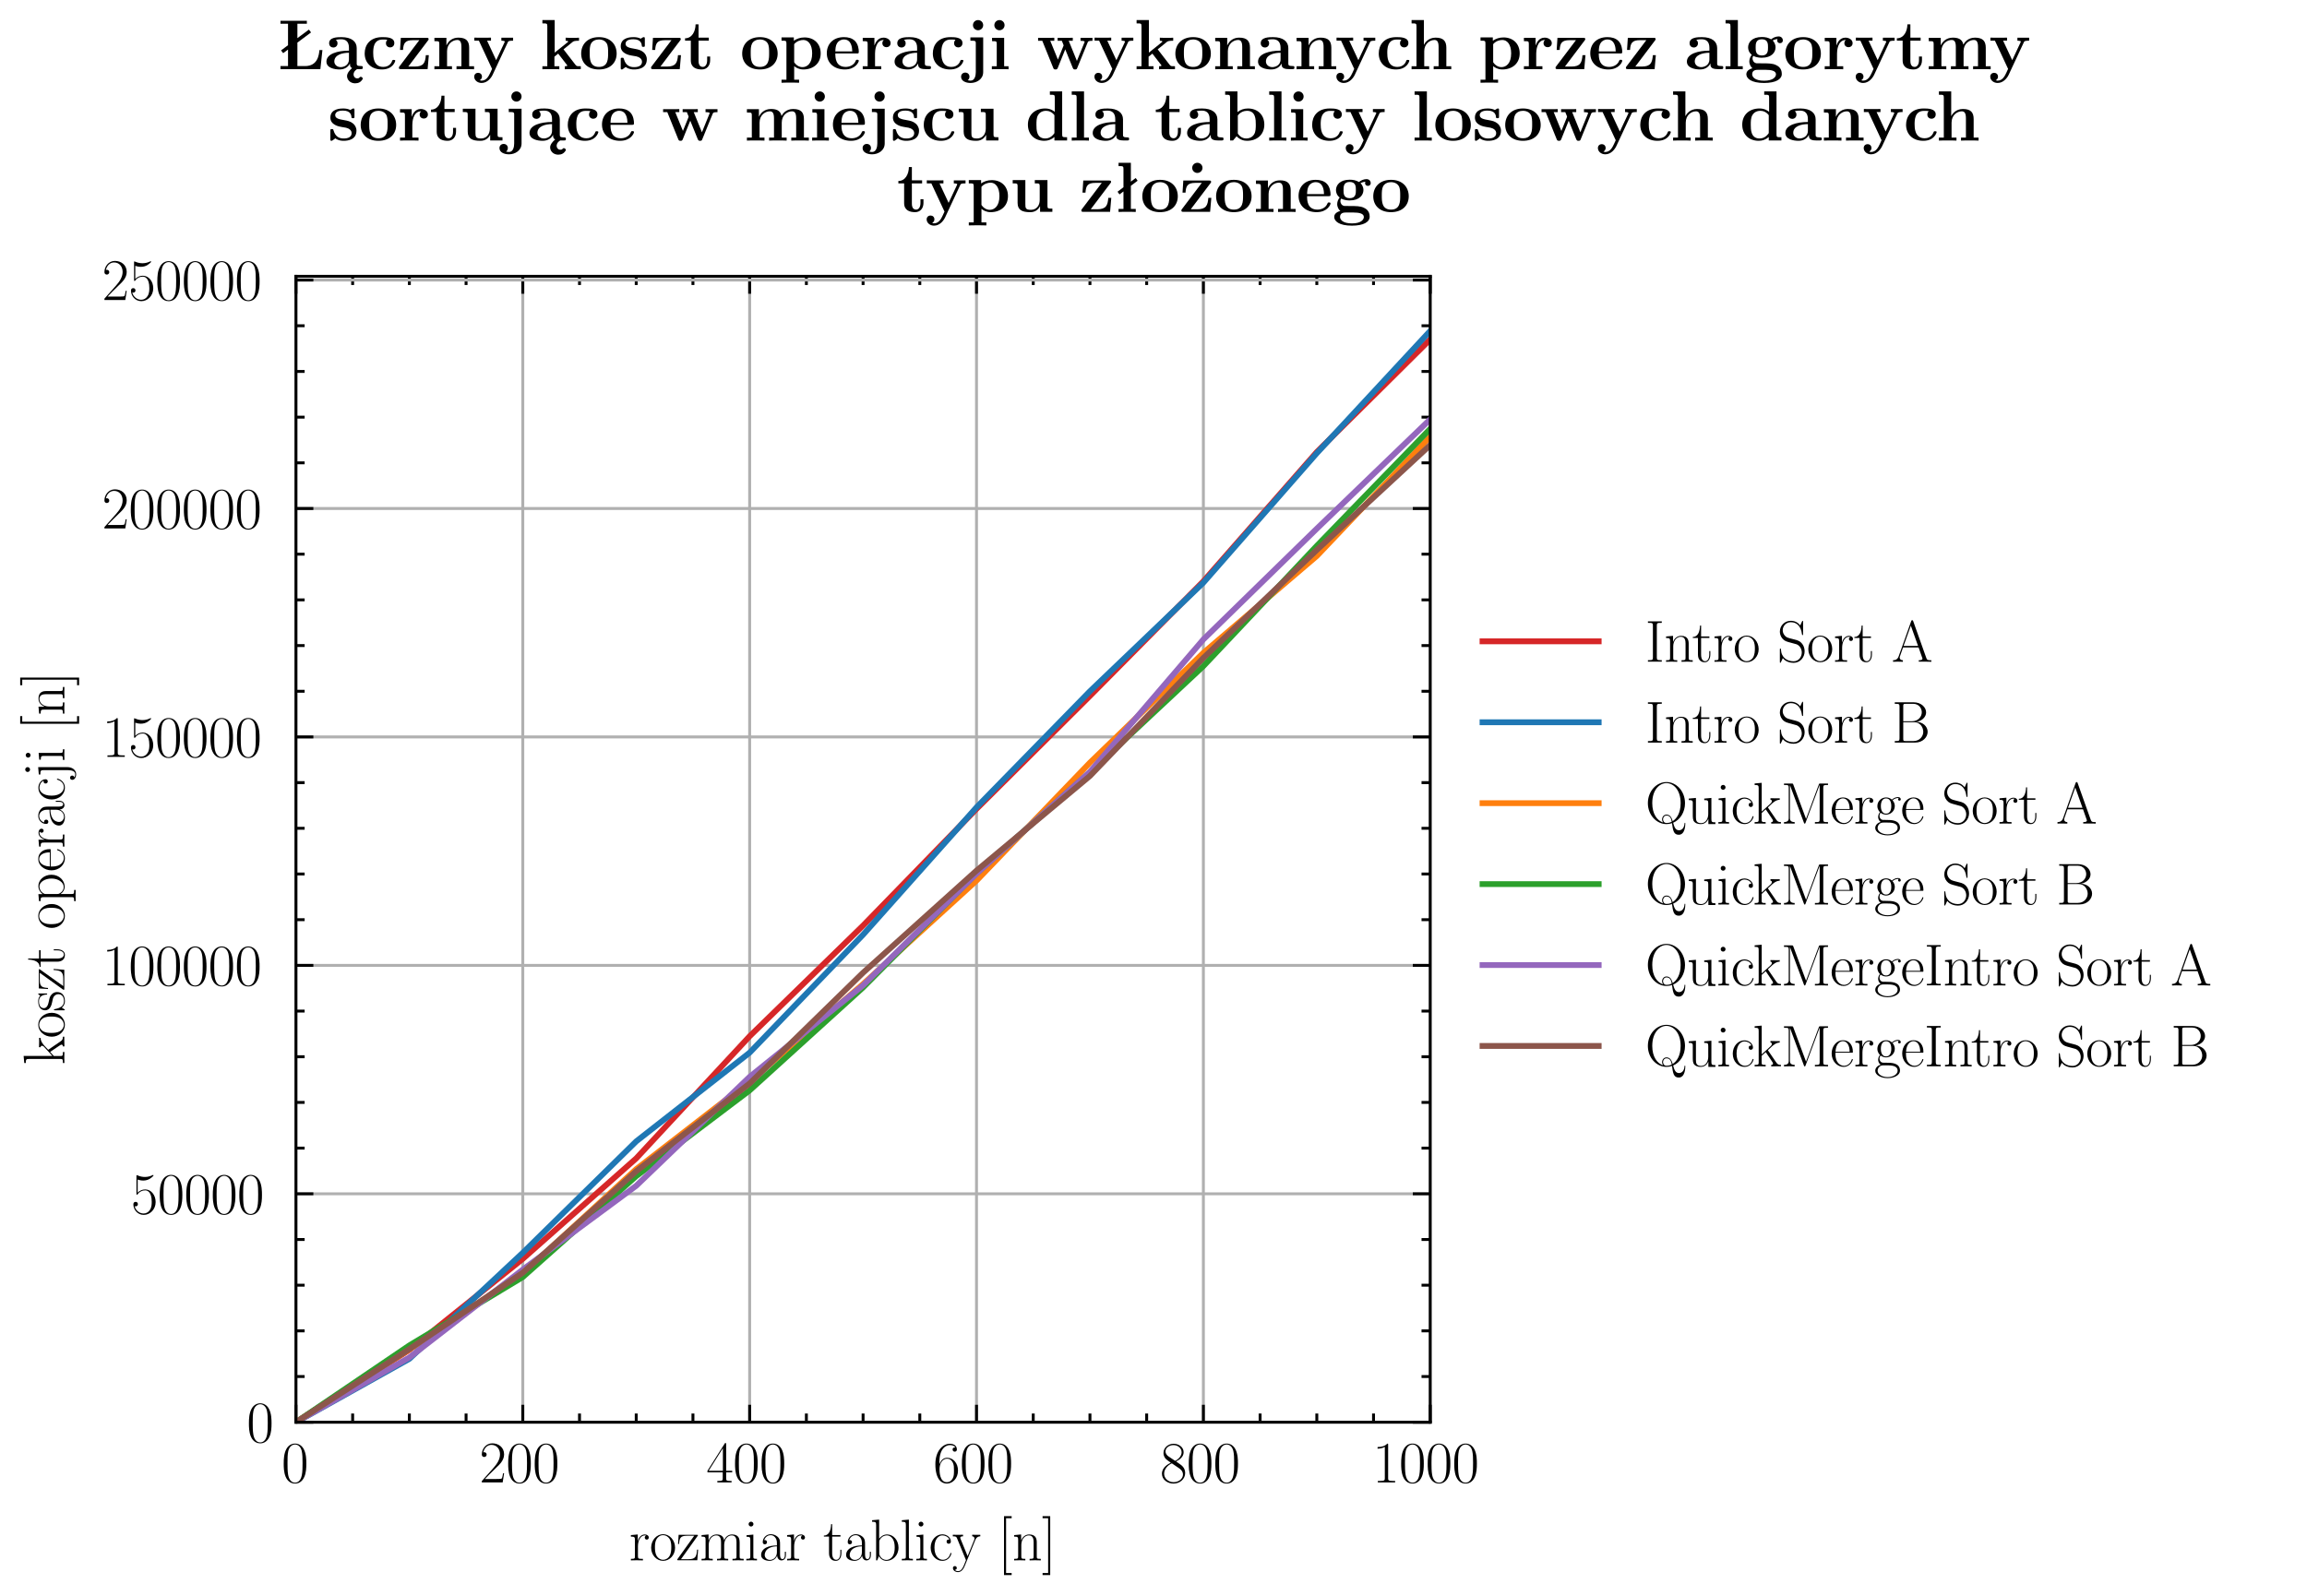 <?xml version="1.0" encoding="utf-8" standalone="no"?>
<!DOCTYPE svg PUBLIC "-//W3C//DTD SVG 1.1//EN"
  "http://www.w3.org/Graphics/SVG/1.1/DTD/svg11.dtd">
<svg height="274.8pt" version="1.1" viewBox="0 0 397.2 274.8" width="397.2pt" xmlns="http://www.w3.org/2000/svg" xmlns:xlink="http://www.w3.org/1999/xlink">
 <defs>
  <style type="text/css">*{stroke-linecap:butt;stroke-linejoin:round;}</style>
 </defs>
 <g id="figure_1">
  <g id="patch_1">
   <path d="M 0 274.8 
L 397.2 274.8 
L 397.2 0 
L 0 0 
z
" style="fill:#ffffff;"/>
  </g>
  <g id="axes_1">
   <g id="patch_2">
    <path d="M 50.951 244.937 
L 246.248 244.937 
L 246.248 47.585 
L 50.951 47.585 
z
" style="fill:#ffffff;"/>
   </g>
   <g id="matplotlib.axis_1">
    <g id="xtick_1">
     <g id="line2d_1">
      <path clip-path="url(#p10c8ad8b35)" d="M 50.951 244.937 
L 50.951 47.585 
" style="fill:none;stroke:#b0b0b0;stroke-linecap:square;stroke-width:0.5;"/>
     </g>
     <g id="line2d_2">
      <defs>
       <path d="M 0 0 
L 0 -3 
" id="m7274e08789" style="stroke:#000000;stroke-width:0.5;"/>
      </defs>
      <g>
       <use style="stroke:#000000;stroke-width:0.5;" x="50.951" xlink:href="#m7274e08789" y="244.937"/>
      </g>
     </g>
     <g id="line2d_3">
      <defs>
       <path d="M 0 0 
L 0 3 
" id="m3ee59d1154" style="stroke:#000000;stroke-width:0.5;"/>
      </defs>
      <g>
       <use style="stroke:#000000;stroke-width:0.5;" x="50.951" xlink:href="#m3ee59d1154" y="47.585"/>
      </g>
     </g>
     <g id="text_1">
      <!-- $\mathdefault{0}$ -->
      <g transform="translate(48.46 255.3)scale(0.1 -0.1)">
       <defs>
        <path d="M 2688 2025 
C 2688 2416 2682 3080 2413 3591 
C 2176 4039 1798 4198 1466 4198 
C 1158 4198 768 4058 525 3597 
C 269 3118 243 2524 243 2025 
C 243 1661 250 1106 448 619 
C 723 -39 1216 -128 1466 -128 
C 1760 -128 2208 -7 2470 600 
C 2662 1042 2688 1559 2688 2025 
z
M 1466 -26 
C 1056 -26 813 325 723 812 
C 653 1188 653 1738 653 2096 
C 653 2588 653 2997 736 3387 
C 858 3929 1216 4096 1466 4096 
C 1728 4096 2067 3923 2189 3400 
C 2272 3036 2278 2607 2278 2096 
C 2278 1680 2278 1169 2202 792 
C 2067 95 1690 -26 1466 -26 
z
" id="PLRoman17-Regular-30" transform="scale(0.016)"/>
       </defs>
       <use transform="scale(0.996)" xlink:href="#PLRoman17-Regular-30"/>
      </g>
     </g>
    </g>
    <g id="xtick_2">
     <g id="line2d_4">
      <path clip-path="url(#p10c8ad8b35)" d="M 90.01 244.937 
L 90.01 47.585 
" style="fill:none;stroke:#b0b0b0;stroke-linecap:square;stroke-width:0.5;"/>
     </g>
     <g id="line2d_5">
      <g>
       <use style="stroke:#000000;stroke-width:0.5;" x="90.01" xlink:href="#m7274e08789" y="244.937"/>
      </g>
     </g>
     <g id="line2d_6">
      <g>
       <use style="stroke:#000000;stroke-width:0.5;" x="90.01" xlink:href="#m3ee59d1154" y="47.585"/>
      </g>
     </g>
     <g id="text_2">
      <!-- $\mathdefault{200}$ -->
      <g transform="translate(82.538 255.3)scale(0.1 -0.1)">
       <defs>
        <path d="M 2669 989 
L 2554 989 
C 2490 536 2438 459 2413 420 
C 2381 369 1920 369 1830 369 
L 602 369 
C 832 619 1280 1072 1824 1597 
C 2214 1967 2669 2402 2669 3035 
C 2669 3790 2067 4224 1395 4224 
C 691 4224 262 3604 262 3030 
C 262 2780 448 2748 525 2748 
C 589 2748 781 2787 781 3010 
C 781 3207 614 3264 525 3264 
C 486 3264 448 3258 422 3245 
C 544 3790 915 4058 1306 4058 
C 1862 4058 2227 3617 2227 3035 
C 2227 2479 1901 2000 1536 1584 
L 262 146 
L 262 0 
L 2515 0 
L 2669 989 
z
" id="PLRoman17-Regular-32" transform="scale(0.016)"/>
       </defs>
       <use transform="scale(0.996)" xlink:href="#PLRoman17-Regular-32"/>
       <use transform="translate(45.69 0)scale(0.996)" xlink:href="#PLRoman17-Regular-30"/>
       <use transform="translate(91.381 0)scale(0.996)" xlink:href="#PLRoman17-Regular-30"/>
      </g>
     </g>
    </g>
    <g id="xtick_3">
     <g id="line2d_7">
      <path clip-path="url(#p10c8ad8b35)" d="M 129.07 244.937 
L 129.07 47.585 
" style="fill:none;stroke:#b0b0b0;stroke-linecap:square;stroke-width:0.5;"/>
     </g>
     <g id="line2d_8">
      <g>
       <use style="stroke:#000000;stroke-width:0.5;" x="129.07" xlink:href="#m7274e08789" y="244.937"/>
      </g>
     </g>
     <g id="line2d_9">
      <g>
       <use style="stroke:#000000;stroke-width:0.5;" x="129.07" xlink:href="#m3ee59d1154" y="47.585"/>
      </g>
     </g>
     <g id="text_3">
      <!-- $\mathdefault{400}$ -->
      <g transform="translate(121.598 255.3)scale(0.1 -0.1)">
       <defs>
        <path d="M 2150 4122 
C 2150 4256 2144 4256 2029 4256 
L 128 1254 
L 128 1088 
L 1779 1088 
L 1779 457 
C 1779 224 1766 160 1318 160 
L 1197 160 
L 1197 0 
C 1402 0 1747 0 1965 0 
C 2182 0 2528 0 2733 0 
L 2733 160 
L 2611 160 
C 2163 160 2150 224 2150 457 
L 2150 1088 
L 2803 1088 
L 2803 1254 
L 2150 1254 
L 2150 4122 
z
M 1798 3703 
L 1798 1254 
L 256 1254 
L 1798 3703 
z
" id="PLRoman17-Regular-34" transform="scale(0.016)"/>
       </defs>
       <use transform="scale(0.996)" xlink:href="#PLRoman17-Regular-34"/>
       <use transform="translate(45.69 0)scale(0.996)" xlink:href="#PLRoman17-Regular-30"/>
       <use transform="translate(91.381 0)scale(0.996)" xlink:href="#PLRoman17-Regular-30"/>
      </g>
     </g>
    </g>
    <g id="xtick_4">
     <g id="line2d_10">
      <path clip-path="url(#p10c8ad8b35)" d="M 168.129 244.937 
L 168.129 47.585 
" style="fill:none;stroke:#b0b0b0;stroke-linecap:square;stroke-width:0.5;"/>
     </g>
     <g id="line2d_11">
      <g>
       <use style="stroke:#000000;stroke-width:0.5;" x="168.129" xlink:href="#m7274e08789" y="244.937"/>
      </g>
     </g>
     <g id="line2d_12">
      <g>
       <use style="stroke:#000000;stroke-width:0.5;" x="168.129" xlink:href="#m3ee59d1154" y="47.585"/>
      </g>
     </g>
     <g id="text_4">
      <!-- $\mathdefault{600}$ -->
      <g transform="translate(160.657 255.3)scale(0.1 -0.1)">
       <defs>
        <path d="M 678 2176 
C 678 3690 1395 4032 1811 4032 
C 1946 4032 2272 4009 2400 3776 
C 2298 3776 2106 3776 2106 3553 
C 2106 3381 2246 3323 2336 3323 
C 2394 3323 2566 3348 2566 3560 
C 2566 3954 2246 4179 1805 4179 
C 1043 4179 243 3390 243 1984 
C 243 253 966 -128 1478 -128 
C 2099 -128 2688 427 2688 1283 
C 2688 2081 2170 2662 1517 2662 
C 1126 2662 838 2407 678 1960 
L 678 2176 
z
M 1478 25 
C 691 25 691 1200 691 1436 
C 691 1896 909 2560 1504 2560 
C 1613 2560 1926 2560 2138 2120 
C 2253 1870 2253 1609 2253 1289 
C 2253 944 2253 690 2118 434 
C 1978 171 1773 25 1478 25 
z
" id="PLRoman17-Regular-36" transform="scale(0.016)"/>
       </defs>
       <use transform="scale(0.996)" xlink:href="#PLRoman17-Regular-36"/>
       <use transform="translate(45.69 0)scale(0.996)" xlink:href="#PLRoman17-Regular-30"/>
       <use transform="translate(91.381 0)scale(0.996)" xlink:href="#PLRoman17-Regular-30"/>
      </g>
     </g>
    </g>
    <g id="xtick_5">
     <g id="line2d_13">
      <path clip-path="url(#p10c8ad8b35)" d="M 207.189 244.937 
L 207.189 47.585 
" style="fill:none;stroke:#b0b0b0;stroke-linecap:square;stroke-width:0.5;"/>
     </g>
     <g id="line2d_14">
      <g>
       <use style="stroke:#000000;stroke-width:0.5;" x="207.189" xlink:href="#m7274e08789" y="244.937"/>
      </g>
     </g>
     <g id="line2d_15">
      <g>
       <use style="stroke:#000000;stroke-width:0.5;" x="207.189" xlink:href="#m3ee59d1154" y="47.585"/>
      </g>
     </g>
     <g id="text_5">
      <!-- $\mathdefault{800}$ -->
      <g transform="translate(199.717 255.3)scale(0.1 -0.1)">
       <defs>
        <path d="M 1741 2264 
C 2144 2467 2554 2773 2554 3263 
C 2554 3841 1990 4179 1472 4179 
C 890 4179 378 3759 378 3180 
C 378 3021 416 2747 666 2505 
C 730 2442 998 2251 1171 2130 
C 883 1983 211 1634 211 934 
C 211 279 838 -128 1459 -128 
C 2144 -128 2720 362 2720 1010 
C 2720 1590 2330 1857 2074 2029 
C 1984 2092 1933 2124 1741 2264 
z
M 902 2822 
C 851 2854 595 3051 595 3351 
C 595 3739 998 4032 1459 4032 
C 1965 4032 2336 3676 2336 3262 
C 2336 2669 1670 2331 1638 2331 
C 1632 2331 1626 2331 1574 2370 
L 902 2822 
z
M 2080 1519 
C 2176 1449 2483 1240 2483 851 
C 2483 381 2010 25 1472 25 
C 890 25 448 438 448 940 
C 448 1443 838 1862 1280 2060 
L 2080 1519 
z
" id="PLRoman17-Regular-38" transform="scale(0.016)"/>
       </defs>
       <use transform="scale(0.996)" xlink:href="#PLRoman17-Regular-38"/>
       <use transform="translate(45.69 0)scale(0.996)" xlink:href="#PLRoman17-Regular-30"/>
       <use transform="translate(91.381 0)scale(0.996)" xlink:href="#PLRoman17-Regular-30"/>
      </g>
     </g>
    </g>
    <g id="xtick_6">
     <g id="line2d_16">
      <path clip-path="url(#p10c8ad8b35)" d="M 246.248 244.937 
L 246.248 47.585 
" style="fill:none;stroke:#b0b0b0;stroke-linecap:square;stroke-width:0.5;"/>
     </g>
     <g id="line2d_17">
      <g>
       <use style="stroke:#000000;stroke-width:0.5;" x="246.248" xlink:href="#m7274e08789" y="244.937"/>
      </g>
     </g>
     <g id="line2d_18">
      <g>
       <use style="stroke:#000000;stroke-width:0.5;" x="246.248" xlink:href="#m3ee59d1154" y="47.585"/>
      </g>
     </g>
     <g id="text_6">
      <!-- $\mathdefault{1000}$ -->
      <g transform="translate(236.285 255.3)scale(0.1 -0.1)">
       <defs>
        <path d="M 1702 4058 
C 1702 4192 1696 4192 1606 4192 
C 1357 3916 979 3827 621 3827 
C 602 3827 570 3827 563 3808 
C 557 3795 557 3782 557 3648 
C 755 3648 1088 3686 1344 3839 
L 1344 461 
C 1344 236 1331 160 781 160 
L 589 160 
L 589 0 
C 896 0 1216 0 1523 0 
C 1830 0 2150 0 2458 0 
L 2458 160 
L 2266 160 
C 1715 160 1702 230 1702 458 
L 1702 4058 
z
" id="PLRoman17-Regular-31" transform="scale(0.016)"/>
       </defs>
       <use transform="scale(0.996)" xlink:href="#PLRoman17-Regular-31"/>
       <use transform="translate(45.69 0)scale(0.996)" xlink:href="#PLRoman17-Regular-30"/>
       <use transform="translate(91.381 0)scale(0.996)" xlink:href="#PLRoman17-Regular-30"/>
       <use transform="translate(137.071 0)scale(0.996)" xlink:href="#PLRoman17-Regular-30"/>
      </g>
     </g>
    </g>
    <g id="xtick_7">
     <g id="line2d_19">
      <defs>
       <path d="M 0 0 
L 0 -1.5 
" id="m6ecf5d683b" style="stroke:#000000;stroke-width:0.5;"/>
      </defs>
      <g>
       <use style="stroke:#000000;stroke-width:0.5;" x="60.716" xlink:href="#m6ecf5d683b" y="244.937"/>
      </g>
     </g>
     <g id="line2d_20">
      <defs>
       <path d="M 0 0 
L 0 1.5 
" id="m9141354e85" style="stroke:#000000;stroke-width:0.5;"/>
      </defs>
      <g>
       <use style="stroke:#000000;stroke-width:0.5;" x="60.716" xlink:href="#m9141354e85" y="47.585"/>
      </g>
     </g>
    </g>
    <g id="xtick_8">
     <g id="line2d_21">
      <g>
       <use style="stroke:#000000;stroke-width:0.5;" x="70.48" xlink:href="#m6ecf5d683b" y="244.937"/>
      </g>
     </g>
     <g id="line2d_22">
      <g>
       <use style="stroke:#000000;stroke-width:0.5;" x="70.48" xlink:href="#m9141354e85" y="47.585"/>
      </g>
     </g>
    </g>
    <g id="xtick_9">
     <g id="line2d_23">
      <g>
       <use style="stroke:#000000;stroke-width:0.5;" x="80.245" xlink:href="#m6ecf5d683b" y="244.937"/>
      </g>
     </g>
     <g id="line2d_24">
      <g>
       <use style="stroke:#000000;stroke-width:0.5;" x="80.245" xlink:href="#m9141354e85" y="47.585"/>
      </g>
     </g>
    </g>
    <g id="xtick_10">
     <g id="line2d_25">
      <g>
       <use style="stroke:#000000;stroke-width:0.5;" x="99.775" xlink:href="#m6ecf5d683b" y="244.937"/>
      </g>
     </g>
     <g id="line2d_26">
      <g>
       <use style="stroke:#000000;stroke-width:0.5;" x="99.775" xlink:href="#m9141354e85" y="47.585"/>
      </g>
     </g>
    </g>
    <g id="xtick_11">
     <g id="line2d_27">
      <g>
       <use style="stroke:#000000;stroke-width:0.5;" x="109.54" xlink:href="#m6ecf5d683b" y="244.937"/>
      </g>
     </g>
     <g id="line2d_28">
      <g>
       <use style="stroke:#000000;stroke-width:0.5;" x="109.54" xlink:href="#m9141354e85" y="47.585"/>
      </g>
     </g>
    </g>
    <g id="xtick_12">
     <g id="line2d_29">
      <g>
       <use style="stroke:#000000;stroke-width:0.5;" x="119.305" xlink:href="#m6ecf5d683b" y="244.937"/>
      </g>
     </g>
     <g id="line2d_30">
      <g>
       <use style="stroke:#000000;stroke-width:0.5;" x="119.305" xlink:href="#m9141354e85" y="47.585"/>
      </g>
     </g>
    </g>
    <g id="xtick_13">
     <g id="line2d_31">
      <g>
       <use style="stroke:#000000;stroke-width:0.5;" x="138.835" xlink:href="#m6ecf5d683b" y="244.937"/>
      </g>
     </g>
     <g id="line2d_32">
      <g>
       <use style="stroke:#000000;stroke-width:0.5;" x="138.835" xlink:href="#m9141354e85" y="47.585"/>
      </g>
     </g>
    </g>
    <g id="xtick_14">
     <g id="line2d_33">
      <g>
       <use style="stroke:#000000;stroke-width:0.5;" x="148.599" xlink:href="#m6ecf5d683b" y="244.937"/>
      </g>
     </g>
     <g id="line2d_34">
      <g>
       <use style="stroke:#000000;stroke-width:0.5;" x="148.599" xlink:href="#m9141354e85" y="47.585"/>
      </g>
     </g>
    </g>
    <g id="xtick_15">
     <g id="line2d_35">
      <g>
       <use style="stroke:#000000;stroke-width:0.5;" x="158.364" xlink:href="#m6ecf5d683b" y="244.937"/>
      </g>
     </g>
     <g id="line2d_36">
      <g>
       <use style="stroke:#000000;stroke-width:0.5;" x="158.364" xlink:href="#m9141354e85" y="47.585"/>
      </g>
     </g>
    </g>
    <g id="xtick_16">
     <g id="line2d_37">
      <g>
       <use style="stroke:#000000;stroke-width:0.5;" x="177.894" xlink:href="#m6ecf5d683b" y="244.937"/>
      </g>
     </g>
     <g id="line2d_38">
      <g>
       <use style="stroke:#000000;stroke-width:0.5;" x="177.894" xlink:href="#m9141354e85" y="47.585"/>
      </g>
     </g>
    </g>
    <g id="xtick_17">
     <g id="line2d_39">
      <g>
       <use style="stroke:#000000;stroke-width:0.5;" x="187.659" xlink:href="#m6ecf5d683b" y="244.937"/>
      </g>
     </g>
     <g id="line2d_40">
      <g>
       <use style="stroke:#000000;stroke-width:0.5;" x="187.659" xlink:href="#m9141354e85" y="47.585"/>
      </g>
     </g>
    </g>
    <g id="xtick_18">
     <g id="line2d_41">
      <g>
       <use style="stroke:#000000;stroke-width:0.5;" x="197.424" xlink:href="#m6ecf5d683b" y="244.937"/>
      </g>
     </g>
     <g id="line2d_42">
      <g>
       <use style="stroke:#000000;stroke-width:0.5;" x="197.424" xlink:href="#m9141354e85" y="47.585"/>
      </g>
     </g>
    </g>
    <g id="xtick_19">
     <g id="line2d_43">
      <g>
       <use style="stroke:#000000;stroke-width:0.5;" x="216.954" xlink:href="#m6ecf5d683b" y="244.937"/>
      </g>
     </g>
     <g id="line2d_44">
      <g>
       <use style="stroke:#000000;stroke-width:0.5;" x="216.954" xlink:href="#m9141354e85" y="47.585"/>
      </g>
     </g>
    </g>
    <g id="xtick_20">
     <g id="line2d_45">
      <g>
       <use style="stroke:#000000;stroke-width:0.5;" x="226.718" xlink:href="#m6ecf5d683b" y="244.937"/>
      </g>
     </g>
     <g id="line2d_46">
      <g>
       <use style="stroke:#000000;stroke-width:0.5;" x="226.718" xlink:href="#m9141354e85" y="47.585"/>
      </g>
     </g>
    </g>
    <g id="xtick_21">
     <g id="line2d_47">
      <g>
       <use style="stroke:#000000;stroke-width:0.5;" x="236.483" xlink:href="#m6ecf5d683b" y="244.937"/>
      </g>
     </g>
     <g id="line2d_48">
      <g>
       <use style="stroke:#000000;stroke-width:0.5;" x="236.483" xlink:href="#m9141354e85" y="47.585"/>
      </g>
     </g>
    </g>
    <g id="text_7">
     <!-- rozmiar tablicy [n] -->
     <g transform="translate(108.306 268.709)scale(0.1 -0.1)">
      <defs>
       <path d="M 960 1497 
C 960 2112 1222 2688 1702 2688 
C 1747 2688 1792 2682 1837 2662 
C 1837 2662 1696 2617 1696 2452 
C 1696 2298 1818 2234 1914 2234 
C 1990 2234 2131 2279 2131 2458 
C 2131 2663 1926 2790 1709 2790 
C 1222 2790 1011 2317 947 2093 
L 941 2093 
L 941 2790 
L 198 2720 
L 198 2554 
C 576 2554 634 2515 634 2208 
L 634 428 
C 634 184 608 153 198 153 
L 198 -13 
C 352 0 646 0 813 0 
C 998 0 1325 0 1498 -13 
L 1498 153 
C 1037 153 960 153 960 440 
L 960 1497 
z
" id="PLRoman17-Regular-72" transform="scale(0.016)"/>
       <path d="M 2758 1356 
C 2758 2176 2163 2816 1466 2816 
C 768 2816 173 2176 173 1356 
C 173 551 768 -64 1466 -64 
C 2163 -64 2758 551 2758 1356 
z
M 1466 51 
C 1165 51 909 230 762 480 
C 602 767 582 1126 582 1408 
C 582 1677 595 2010 762 2298 
C 890 2509 1139 2714 1466 2714 
C 1754 2714 1997 2554 2150 2330 
C 2349 2029 2349 1607 2349 1408 
C 2349 1158 2336 775 2163 467 
C 1984 173 1709 51 1466 51 
z
" id="PLRoman17-Regular-6f" transform="scale(0.016)"/>
       <path d="M 2310 2605 
C 2362 2670 2362 2682 2362 2695 
C 2362 2752 2336 2752 2221 2752 
L 275 2752 
L 211 1760 
L 326 1760 
C 371 2381 442 2650 1178 2650 
L 1958 2650 
L 128 96 
C 128 0 134 0 269 0 
L 2291 0 
L 2381 1152 
L 2266 1152 
C 2214 442 2131 115 1350 115 
L 531 115 
L 2310 2605 
z
" id="PLRoman17-Regular-7a" transform="scale(0.016)"/>
       <path d="M 4326 1933 
C 4326 2252 4269 2790 3507 2790 
C 3072 2790 2771 2496 2656 2151 
L 2650 2151 
C 2573 2676 2195 2790 1837 2790 
C 1331 2790 1069 2400 973 2144 
L 966 2144 
L 966 2790 
L 211 2720 
L 211 2554 
C 589 2554 646 2515 646 2208 
L 646 428 
C 646 184 621 153 211 153 
L 211 -13 
C 365 0 646 0 813 0 
C 979 0 1267 0 1421 -13 
L 1421 153 
C 1011 153 986 178 986 428 
L 986 1658 
C 986 2247 1344 2688 1792 2688 
C 2266 2688 2317 2266 2317 1958 
L 2317 428 
C 2317 184 2291 153 1882 153 
L 1882 -13 
C 2035 0 2317 0 2483 0 
C 2650 0 2938 0 3091 -13 
L 3091 153 
C 2682 153 2656 178 2656 428 
L 2656 1658 
C 2656 2247 3014 2688 3462 2688 
C 3936 2688 3987 2266 3987 1958 
L 3987 428 
C 3987 184 3962 153 3552 153 
L 3552 -13 
C 3706 0 3987 0 4154 0 
C 4320 0 4608 0 4762 -13 
L 4762 153 
C 4352 153 4326 178 4326 428 
L 4326 1933 
z
" id="PLRoman17-Regular-6d" transform="scale(0.016)"/>
       <path d="M 992 3909 
C 992 4049 877 4170 730 4170 
C 589 4170 467 4056 467 3909 
C 467 3769 582 3648 730 3648 
C 870 3648 992 3763 992 3909 
z
M 243 2706 
L 243 2541 
C 602 2541 653 2502 653 2197 
L 653 427 
C 653 184 627 153 218 153 
L 218 -13 
C 371 0 646 0 806 0 
C 960 0 1222 0 1370 -13 
L 1370 153 
C 992 153 979 191 979 420 
L 979 2776 
L 243 2706 
z
" id="PLRoman17-Regular-69" transform="scale(0.016)"/>
       <path d="M 2304 1653 
C 2304 2072 2304 2294 2035 2543 
C 1798 2752 1523 2816 1306 2816 
C 800 2816 435 2407 435 1971 
C 435 1728 627 1728 666 1728 
C 749 1728 896 1778 896 1954 
C 896 2112 774 2181 666 2181 
C 640 2181 608 2174 589 2168 
C 723 2592 1069 2714 1293 2714 
C 1613 2714 1965 2429 1965 1885 
L 1965 1600 
C 1587 1600 1133 1549 774 1357 
C 371 1133 256 813 256 570 
C 256 77 832 -64 1171 -64 
C 1523 -64 1850 139 1990 511 
C 2003 233 2182 -18 2464 -18 
C 2598 -18 2938 70 2938 567 
L 2938 920 
L 2822 920 
L 2822 562 
C 2822 178 2650 128 2566 128 
C 2304 128 2304 458 2304 738 
L 2304 1653 
z
M 1965 870 
C 1965 317 1568 38 1216 38 
C 896 38 646 275 646 570 
C 646 761 730 1100 1101 1305 
C 1408 1478 1760 1504 1965 1504 
L 1965 870 
z
" id="PLRoman17-Regular-61" transform="scale(0.016)"/>
       <path d="M 966 2560 
L 1862 2560 
L 1862 2725 
L 966 2725 
L 966 3904 
L 851 3904 
C 838 3245 614 2668 70 2668 
L 70 2560 
L 627 2560 
L 627 771 
C 627 650 627 -64 1370 -64 
C 1747 -64 1965 306 1965 777 
L 1965 1140 
L 1850 1140 
L 1850 783 
C 1850 344 1677 51 1408 51 
C 1222 51 966 178 966 758 
L 966 2560 
z
" id="PLRoman17-Regular-74" transform="scale(0.016)"/>
       <path d="M 960 4396 
L 198 4326 
L 198 4160 
C 576 4160 634 4122 634 3817 
L 634 -13 
L 749 -13 
L 934 441 
C 1120 141 1395 -64 1766 -64 
C 2406 -64 3053 500 3053 1370 
C 3053 2188 2477 2790 1830 2790 
C 1434 2790 1152 2579 960 2330 
L 960 4396 
z
M 973 2004 
C 973 2118 973 2138 1062 2272 
C 1312 2657 1670 2688 1792 2688 
C 1984 2688 2643 2585 2643 1376 
C 2643 108 1888 38 1734 38 
C 1536 38 1248 114 1043 486 
C 973 608 973 621 973 735 
L 973 2004 
z
" id="PLRoman17-Regular-62" transform="scale(0.016)"/>
       <path d="M 979 4396 
L 218 4326 
L 218 4160 
C 595 4160 653 4122 653 3817 
L 653 426 
C 653 184 627 153 218 153 
L 218 -13 
C 371 0 653 0 813 0 
C 979 0 1261 0 1414 -13 
L 1414 153 
C 1005 153 979 178 979 426 
L 979 4396 
z
" id="PLRoman17-Regular-6c" transform="scale(0.016)"/>
       <path d="M 2234 2240 
C 2112 2240 1933 2240 1933 2017 
C 1933 1838 2080 1787 2163 1787 
C 2208 1787 2394 1807 2394 2024 
C 2394 2467 1958 2803 1466 2803 
C 787 2803 211 2178 211 1363 
C 211 516 813 -64 1466 -64 
C 2259 -64 2458 677 2458 748 
C 2458 774 2451 793 2406 793 
C 2362 793 2355 787 2330 703 
C 2163 180 1798 51 1523 51 
C 1114 51 621 427 621 1369 
C 621 2338 1094 2688 1472 2688 
C 1722 2688 2093 2573 2234 2240 
z
" id="PLRoman17-Regular-63" transform="scale(0.016)"/>
       <path d="M 2496 2197 
C 2656 2586 2944 2586 3034 2586 
L 3034 2752 
C 2912 2752 2752 2752 2630 2752 
C 2496 2752 2285 2752 2157 2758 
L 2157 2592 
C 2400 2573 2406 2394 2406 2343 
C 2406 2280 2394 2248 2362 2171 
L 1664 449 
L 902 2306 
C 870 2382 870 2426 870 2433 
C 870 2573 1018 2586 1171 2586 
L 1171 2758 
C 1018 2752 742 2752 582 2752 
C 410 2752 205 2752 64 2758 
L 64 2586 
C 410 2586 448 2554 531 2350 
L 1485 15 
C 1197 -738 1030 -1178 627 -1178 
C 557 -1178 397 -1159 282 -1044 
C 429 -1031 493 -942 493 -833 
C 493 -725 416 -629 288 -629 
C 147 -629 77 -725 77 -840 
C 77 -1095 339 -1280 627 -1280 
C 998 -1280 1229 -922 1357 -604 
L 2496 2197 
z
" id="PLRoman17-Regular-79" transform="scale(0.016)"/>
       <path d="M 1504 -1600 
L 1504 -1377 
L 902 -1377 
L 902 4544 
L 1504 4544 
L 1504 4767 
L 678 4767 
L 678 -1600 
L 1504 -1600 
z
" id="PLRoman17-Regular-5b" transform="scale(0.016)"/>
       <path d="M 2656 1933 
C 2656 2259 2592 2790 1837 2790 
C 1331 2790 1069 2400 973 2144 
L 966 2144 
L 966 2790 
L 211 2720 
L 211 2554 
C 589 2554 646 2515 646 2208 
L 646 428 
C 646 184 621 153 211 153 
L 211 -13 
C 365 0 646 0 813 0 
C 979 0 1267 0 1421 -13 
L 1421 153 
C 1011 153 986 178 986 428 
L 986 1658 
C 986 2247 1344 2688 1792 2688 
C 2266 2688 2317 2266 2317 1958 
L 2317 428 
C 2317 184 2291 153 1882 153 
L 1882 -13 
C 2035 0 2317 0 2483 0 
C 2650 0 2938 0 3091 -13 
L 3091 153 
C 2682 153 2656 178 2656 428 
L 2656 1933 
z
" id="PLRoman17-Regular-6e" transform="scale(0.016)"/>
       <path d="M 915 4767 
L 90 4767 
L 90 4544 
L 691 4544 
L 691 -1377 
L 90 -1377 
L 90 -1600 
L 915 -1600 
L 915 4767 
z
" id="PLRoman17-Regular-5d" transform="scale(0.016)"/>
      </defs>
      <use transform="scale(0.996)" xlink:href="#PLRoman17-Regular-72"/>
      <use transform="translate(35.281 0)scale(0.996)" xlink:href="#PLRoman17-Regular-6f"/>
      <use transform="translate(80.971 0)scale(0.996)" xlink:href="#PLRoman17-Regular-7a"/>
      <use transform="translate(121.457 0)scale(0.996)" xlink:href="#PLRoman17-Regular-6d"/>
      <use transform="translate(198.376 0)scale(0.996)" xlink:href="#PLRoman17-Regular-69"/>
      <use transform="translate(223.248 0)scale(0.996)" xlink:href="#PLRoman17-Regular-61"/>
      <use transform="translate(268.938 0)scale(0.996)" xlink:href="#PLRoman17-Regular-72"/>
      <use transform="translate(334.295 0)scale(0.996)" xlink:href="#PLRoman17-Regular-74"/>
      <use transform="translate(369.576 0)scale(0.996)" xlink:href="#PLRoman17-Regular-61"/>
      <use transform="translate(415.266 0)scale(0.996)" xlink:href="#PLRoman17-Regular-62"/>
      <use transform="translate(466.161 0)scale(0.996)" xlink:href="#PLRoman17-Regular-6c"/>
      <use transform="translate(491.032 0)scale(0.996)" xlink:href="#PLRoman17-Regular-69"/>
      <use transform="translate(515.903 0)scale(0.996)" xlink:href="#PLRoman17-Regular-63"/>
      <use transform="translate(556.389 0)scale(0.996)" xlink:href="#PLRoman17-Regular-79"/>
      <use transform="translate(634.758 0)scale(0.996)" xlink:href="#PLRoman17-Regular-5b"/>
      <use transform="translate(659.629 0)scale(0.996)" xlink:href="#PLRoman17-Regular-6e"/>
      <use transform="translate(710.524 0)scale(0.996)" xlink:href="#PLRoman17-Regular-5d"/>
     </g>
    </g>
   </g>
   <g id="matplotlib.axis_2">
    <g id="ytick_1">
     <g id="line2d_49">
      <path clip-path="url(#p10c8ad8b35)" d="M 50.951 244.937 
L 246.248 244.937 
" style="fill:none;stroke:#b0b0b0;stroke-linecap:square;stroke-width:0.5;"/>
     </g>
     <g id="line2d_50">
      <defs>
       <path d="M 0 0 
L 3 0 
" id="mf5c27b6898" style="stroke:#000000;stroke-width:0.5;"/>
      </defs>
      <g>
       <use style="stroke:#000000;stroke-width:0.5;" x="50.951" xlink:href="#mf5c27b6898" y="244.937"/>
      </g>
     </g>
     <g id="line2d_51">
      <defs>
       <path d="M 0 0 
L -3 0 
" id="ma3af46ed4f" style="stroke:#000000;stroke-width:0.5;"/>
      </defs>
      <g>
       <use style="stroke:#000000;stroke-width:0.5;" x="246.248" xlink:href="#ma3af46ed4f" y="244.937"/>
      </g>
     </g>
     <g id="text_8">
      <!-- $\mathdefault{0}$ -->
      <g transform="translate(42.469 248.368)scale(0.1 -0.1)">
       <use transform="scale(0.996)" xlink:href="#PLRoman17-Regular-30"/>
      </g>
     </g>
    </g>
    <g id="ytick_2">
     <g id="line2d_52">
      <path clip-path="url(#p10c8ad8b35)" d="M 50.951 205.596 
L 246.248 205.596 
" style="fill:none;stroke:#b0b0b0;stroke-linecap:square;stroke-width:0.5;"/>
     </g>
     <g id="line2d_53">
      <g>
       <use style="stroke:#000000;stroke-width:0.5;" x="50.951" xlink:href="#mf5c27b6898" y="205.596"/>
      </g>
     </g>
     <g id="line2d_54">
      <g>
       <use style="stroke:#000000;stroke-width:0.5;" x="246.248" xlink:href="#ma3af46ed4f" y="205.596"/>
      </g>
     </g>
     <g id="text_9">
      <!-- $\mathdefault{50000}$ -->
      <g transform="translate(22.544 209.027)scale(0.1 -0.1)">
       <defs>
        <path d="M 730 3692 
C 794 3666 1056 3584 1325 3584 
C 1920 3584 2246 3911 2432 4100 
C 2432 4157 2432 4192 2394 4192 
C 2387 4192 2374 4192 2323 4163 
C 2099 4058 1837 3973 1517 3973 
C 1325 3973 1037 3999 723 4139 
C 653 4171 640 4171 634 4171 
C 602 4171 595 4164 595 4037 
L 595 2203 
C 595 2089 595 2057 659 2057 
C 691 2057 704 2070 736 2114 
C 941 2401 1222 2522 1542 2522 
C 1766 2522 2246 2382 2246 1289 
C 2246 1085 2246 715 2054 421 
C 1894 159 1645 25 1370 25 
C 947 25 518 320 403 814 
C 429 807 480 795 506 795 
C 589 795 749 840 749 1038 
C 749 1210 627 1280 506 1280 
C 358 1280 262 1190 262 1011 
C 262 454 704 -128 1382 -128 
C 2042 -128 2669 440 2669 1264 
C 2669 2030 2170 2624 1549 2624 
C 1222 2624 947 2503 730 2274 
L 730 3692 
z
" id="PLRoman17-Regular-35" transform="scale(0.016)"/>
       </defs>
       <use transform="scale(0.996)" xlink:href="#PLRoman17-Regular-35"/>
       <use transform="translate(45.69 0)scale(0.996)" xlink:href="#PLRoman17-Regular-30"/>
       <use transform="translate(91.381 0)scale(0.996)" xlink:href="#PLRoman17-Regular-30"/>
       <use transform="translate(137.071 0)scale(0.996)" xlink:href="#PLRoman17-Regular-30"/>
       <use transform="translate(182.762 0)scale(0.996)" xlink:href="#PLRoman17-Regular-30"/>
      </g>
     </g>
    </g>
    <g id="ytick_3">
     <g id="line2d_55">
      <path clip-path="url(#p10c8ad8b35)" d="M 50.951 166.255 
L 246.248 166.255 
" style="fill:none;stroke:#b0b0b0;stroke-linecap:square;stroke-width:0.5;"/>
     </g>
     <g id="line2d_56">
      <g>
       <use style="stroke:#000000;stroke-width:0.5;" x="50.951" xlink:href="#mf5c27b6898" y="166.255"/>
      </g>
     </g>
     <g id="line2d_57">
      <g>
       <use style="stroke:#000000;stroke-width:0.5;" x="246.248" xlink:href="#ma3af46ed4f" y="166.255"/>
      </g>
     </g>
     <g id="text_10">
      <!-- $\mathdefault{100000}$ -->
      <g transform="translate(17.563 169.687)scale(0.1 -0.1)">
       <use transform="scale(0.996)" xlink:href="#PLRoman17-Regular-31"/>
       <use transform="translate(45.69 0)scale(0.996)" xlink:href="#PLRoman17-Regular-30"/>
       <use transform="translate(91.381 0)scale(0.996)" xlink:href="#PLRoman17-Regular-30"/>
       <use transform="translate(137.071 0)scale(0.996)" xlink:href="#PLRoman17-Regular-30"/>
       <use transform="translate(182.762 0)scale(0.996)" xlink:href="#PLRoman17-Regular-30"/>
       <use transform="translate(228.452 0)scale(0.996)" xlink:href="#PLRoman17-Regular-30"/>
      </g>
     </g>
    </g>
    <g id="ytick_4">
     <g id="line2d_58">
      <path clip-path="url(#p10c8ad8b35)" d="M 50.951 126.914 
L 246.248 126.914 
" style="fill:none;stroke:#b0b0b0;stroke-linecap:square;stroke-width:0.5;"/>
     </g>
     <g id="line2d_59">
      <g>
       <use style="stroke:#000000;stroke-width:0.5;" x="50.951" xlink:href="#mf5c27b6898" y="126.914"/>
      </g>
     </g>
     <g id="line2d_60">
      <g>
       <use style="stroke:#000000;stroke-width:0.5;" x="246.248" xlink:href="#ma3af46ed4f" y="126.914"/>
      </g>
     </g>
     <g id="text_11">
      <!-- $\mathdefault{150000}$ -->
      <g transform="translate(17.563 130.346)scale(0.1 -0.1)">
       <use transform="scale(0.996)" xlink:href="#PLRoman17-Regular-31"/>
       <use transform="translate(45.69 0)scale(0.996)" xlink:href="#PLRoman17-Regular-35"/>
       <use transform="translate(91.381 0)scale(0.996)" xlink:href="#PLRoman17-Regular-30"/>
       <use transform="translate(137.071 0)scale(0.996)" xlink:href="#PLRoman17-Regular-30"/>
       <use transform="translate(182.762 0)scale(0.996)" xlink:href="#PLRoman17-Regular-30"/>
       <use transform="translate(228.452 0)scale(0.996)" xlink:href="#PLRoman17-Regular-30"/>
      </g>
     </g>
    </g>
    <g id="ytick_5">
     <g id="line2d_61">
      <path clip-path="url(#p10c8ad8b35)" d="M 50.951 87.574 
L 246.248 87.574 
" style="fill:none;stroke:#b0b0b0;stroke-linecap:square;stroke-width:0.5;"/>
     </g>
     <g id="line2d_62">
      <g>
       <use style="stroke:#000000;stroke-width:0.5;" x="50.951" xlink:href="#mf5c27b6898" y="87.574"/>
      </g>
     </g>
     <g id="line2d_63">
      <g>
       <use style="stroke:#000000;stroke-width:0.5;" x="246.248" xlink:href="#ma3af46ed4f" y="87.574"/>
      </g>
     </g>
     <g id="text_12">
      <!-- $\mathdefault{200000}$ -->
      <g transform="translate(17.563 91.005)scale(0.1 -0.1)">
       <use transform="scale(0.996)" xlink:href="#PLRoman17-Regular-32"/>
       <use transform="translate(45.69 0)scale(0.996)" xlink:href="#PLRoman17-Regular-30"/>
       <use transform="translate(91.381 0)scale(0.996)" xlink:href="#PLRoman17-Regular-30"/>
       <use transform="translate(137.071 0)scale(0.996)" xlink:href="#PLRoman17-Regular-30"/>
       <use transform="translate(182.762 0)scale(0.996)" xlink:href="#PLRoman17-Regular-30"/>
       <use transform="translate(228.452 0)scale(0.996)" xlink:href="#PLRoman17-Regular-30"/>
      </g>
     </g>
    </g>
    <g id="ytick_6">
     <g id="line2d_64">
      <path clip-path="url(#p10c8ad8b35)" d="M 50.951 48.233 
L 246.248 48.233 
" style="fill:none;stroke:#b0b0b0;stroke-linecap:square;stroke-width:0.5;"/>
     </g>
     <g id="line2d_65">
      <g>
       <use style="stroke:#000000;stroke-width:0.5;" x="50.951" xlink:href="#mf5c27b6898" y="48.233"/>
      </g>
     </g>
     <g id="line2d_66">
      <g>
       <use style="stroke:#000000;stroke-width:0.5;" x="246.248" xlink:href="#ma3af46ed4f" y="48.233"/>
      </g>
     </g>
     <g id="text_13">
      <!-- $\mathdefault{250000}$ -->
      <g transform="translate(17.563 51.665)scale(0.1 -0.1)">
       <use transform="scale(0.996)" xlink:href="#PLRoman17-Regular-32"/>
       <use transform="translate(45.69 0)scale(0.996)" xlink:href="#PLRoman17-Regular-35"/>
       <use transform="translate(91.381 0)scale(0.996)" xlink:href="#PLRoman17-Regular-30"/>
       <use transform="translate(137.071 0)scale(0.996)" xlink:href="#PLRoman17-Regular-30"/>
       <use transform="translate(182.762 0)scale(0.996)" xlink:href="#PLRoman17-Regular-30"/>
       <use transform="translate(228.452 0)scale(0.996)" xlink:href="#PLRoman17-Regular-30"/>
      </g>
     </g>
    </g>
    <g id="ytick_7">
     <g id="line2d_67">
      <defs>
       <path d="M 0 0 
L 1.5 0 
" id="ma007b9e471" style="stroke:#000000;stroke-width:0.5;"/>
      </defs>
      <g>
       <use style="stroke:#000000;stroke-width:0.5;" x="50.951" xlink:href="#ma007b9e471" y="237.068"/>
      </g>
     </g>
     <g id="line2d_68">
      <defs>
       <path d="M 0 0 
L -1.5 0 
" id="mf28a55834e" style="stroke:#000000;stroke-width:0.5;"/>
      </defs>
      <g>
       <use style="stroke:#000000;stroke-width:0.5;" x="246.248" xlink:href="#mf28a55834e" y="237.068"/>
      </g>
     </g>
    </g>
    <g id="ytick_8">
     <g id="line2d_69">
      <g>
       <use style="stroke:#000000;stroke-width:0.5;" x="50.951" xlink:href="#ma007b9e471" y="229.2"/>
      </g>
     </g>
     <g id="line2d_70">
      <g>
       <use style="stroke:#000000;stroke-width:0.5;" x="246.248" xlink:href="#mf28a55834e" y="229.2"/>
      </g>
     </g>
    </g>
    <g id="ytick_9">
     <g id="line2d_71">
      <g>
       <use style="stroke:#000000;stroke-width:0.5;" x="50.951" xlink:href="#ma007b9e471" y="221.332"/>
      </g>
     </g>
     <g id="line2d_72">
      <g>
       <use style="stroke:#000000;stroke-width:0.5;" x="246.248" xlink:href="#mf28a55834e" y="221.332"/>
      </g>
     </g>
    </g>
    <g id="ytick_10">
     <g id="line2d_73">
      <g>
       <use style="stroke:#000000;stroke-width:0.5;" x="50.951" xlink:href="#ma007b9e471" y="213.464"/>
      </g>
     </g>
     <g id="line2d_74">
      <g>
       <use style="stroke:#000000;stroke-width:0.5;" x="246.248" xlink:href="#mf28a55834e" y="213.464"/>
      </g>
     </g>
    </g>
    <g id="ytick_11">
     <g id="line2d_75">
      <g>
       <use style="stroke:#000000;stroke-width:0.5;" x="50.951" xlink:href="#ma007b9e471" y="197.728"/>
      </g>
     </g>
     <g id="line2d_76">
      <g>
       <use style="stroke:#000000;stroke-width:0.5;" x="246.248" xlink:href="#mf28a55834e" y="197.728"/>
      </g>
     </g>
    </g>
    <g id="ytick_12">
     <g id="line2d_77">
      <g>
       <use style="stroke:#000000;stroke-width:0.5;" x="50.951" xlink:href="#ma007b9e471" y="189.86"/>
      </g>
     </g>
     <g id="line2d_78">
      <g>
       <use style="stroke:#000000;stroke-width:0.5;" x="246.248" xlink:href="#mf28a55834e" y="189.86"/>
      </g>
     </g>
    </g>
    <g id="ytick_13">
     <g id="line2d_79">
      <g>
       <use style="stroke:#000000;stroke-width:0.5;" x="50.951" xlink:href="#ma007b9e471" y="181.991"/>
      </g>
     </g>
     <g id="line2d_80">
      <g>
       <use style="stroke:#000000;stroke-width:0.5;" x="246.248" xlink:href="#mf28a55834e" y="181.991"/>
      </g>
     </g>
    </g>
    <g id="ytick_14">
     <g id="line2d_81">
      <g>
       <use style="stroke:#000000;stroke-width:0.5;" x="50.951" xlink:href="#ma007b9e471" y="174.123"/>
      </g>
     </g>
     <g id="line2d_82">
      <g>
       <use style="stroke:#000000;stroke-width:0.5;" x="246.248" xlink:href="#mf28a55834e" y="174.123"/>
      </g>
     </g>
    </g>
    <g id="ytick_15">
     <g id="line2d_83">
      <g>
       <use style="stroke:#000000;stroke-width:0.5;" x="50.951" xlink:href="#ma007b9e471" y="158.387"/>
      </g>
     </g>
     <g id="line2d_84">
      <g>
       <use style="stroke:#000000;stroke-width:0.5;" x="246.248" xlink:href="#mf28a55834e" y="158.387"/>
      </g>
     </g>
    </g>
    <g id="ytick_16">
     <g id="line2d_85">
      <g>
       <use style="stroke:#000000;stroke-width:0.5;" x="50.951" xlink:href="#ma007b9e471" y="150.519"/>
      </g>
     </g>
     <g id="line2d_86">
      <g>
       <use style="stroke:#000000;stroke-width:0.5;" x="246.248" xlink:href="#mf28a55834e" y="150.519"/>
      </g>
     </g>
    </g>
    <g id="ytick_17">
     <g id="line2d_87">
      <g>
       <use style="stroke:#000000;stroke-width:0.5;" x="50.951" xlink:href="#ma007b9e471" y="142.651"/>
      </g>
     </g>
     <g id="line2d_88">
      <g>
       <use style="stroke:#000000;stroke-width:0.5;" x="246.248" xlink:href="#mf28a55834e" y="142.651"/>
      </g>
     </g>
    </g>
    <g id="ytick_18">
     <g id="line2d_89">
      <g>
       <use style="stroke:#000000;stroke-width:0.5;" x="50.951" xlink:href="#ma007b9e471" y="134.783"/>
      </g>
     </g>
     <g id="line2d_90">
      <g>
       <use style="stroke:#000000;stroke-width:0.5;" x="246.248" xlink:href="#mf28a55834e" y="134.783"/>
      </g>
     </g>
    </g>
    <g id="ytick_19">
     <g id="line2d_91">
      <g>
       <use style="stroke:#000000;stroke-width:0.5;" x="50.951" xlink:href="#ma007b9e471" y="119.046"/>
      </g>
     </g>
     <g id="line2d_92">
      <g>
       <use style="stroke:#000000;stroke-width:0.5;" x="246.248" xlink:href="#mf28a55834e" y="119.046"/>
      </g>
     </g>
    </g>
    <g id="ytick_20">
     <g id="line2d_93">
      <g>
       <use style="stroke:#000000;stroke-width:0.5;" x="50.951" xlink:href="#ma007b9e471" y="111.178"/>
      </g>
     </g>
     <g id="line2d_94">
      <g>
       <use style="stroke:#000000;stroke-width:0.5;" x="246.248" xlink:href="#mf28a55834e" y="111.178"/>
      </g>
     </g>
    </g>
    <g id="ytick_21">
     <g id="line2d_95">
      <g>
       <use style="stroke:#000000;stroke-width:0.5;" x="50.951" xlink:href="#ma007b9e471" y="103.31"/>
      </g>
     </g>
     <g id="line2d_96">
      <g>
       <use style="stroke:#000000;stroke-width:0.5;" x="246.248" xlink:href="#mf28a55834e" y="103.31"/>
      </g>
     </g>
    </g>
    <g id="ytick_22">
     <g id="line2d_97">
      <g>
       <use style="stroke:#000000;stroke-width:0.5;" x="50.951" xlink:href="#ma007b9e471" y="95.442"/>
      </g>
     </g>
     <g id="line2d_98">
      <g>
       <use style="stroke:#000000;stroke-width:0.5;" x="246.248" xlink:href="#mf28a55834e" y="95.442"/>
      </g>
     </g>
    </g>
    <g id="ytick_23">
     <g id="line2d_99">
      <g>
       <use style="stroke:#000000;stroke-width:0.5;" x="50.951" xlink:href="#ma007b9e471" y="79.706"/>
      </g>
     </g>
     <g id="line2d_100">
      <g>
       <use style="stroke:#000000;stroke-width:0.5;" x="246.248" xlink:href="#mf28a55834e" y="79.706"/>
      </g>
     </g>
    </g>
    <g id="ytick_24">
     <g id="line2d_101">
      <g>
       <use style="stroke:#000000;stroke-width:0.5;" x="50.951" xlink:href="#ma007b9e471" y="71.838"/>
      </g>
     </g>
     <g id="line2d_102">
      <g>
       <use style="stroke:#000000;stroke-width:0.5;" x="246.248" xlink:href="#mf28a55834e" y="71.838"/>
      </g>
     </g>
    </g>
    <g id="ytick_25">
     <g id="line2d_103">
      <g>
       <use style="stroke:#000000;stroke-width:0.5;" x="50.951" xlink:href="#ma007b9e471" y="63.969"/>
      </g>
     </g>
     <g id="line2d_104">
      <g>
       <use style="stroke:#000000;stroke-width:0.5;" x="246.248" xlink:href="#mf28a55834e" y="63.969"/>
      </g>
     </g>
    </g>
    <g id="ytick_26">
     <g id="line2d_105">
      <g>
       <use style="stroke:#000000;stroke-width:0.5;" x="50.951" xlink:href="#ma007b9e471" y="56.101"/>
      </g>
     </g>
     <g id="line2d_106">
      <g>
       <use style="stroke:#000000;stroke-width:0.5;" x="246.248" xlink:href="#mf28a55834e" y="56.101"/>
      </g>
     </g>
    </g>
    <g id="text_14">
     <!-- koszt operacji [n] -->
     <g transform="translate(11.072 183.385)rotate(-90)scale(0.1 -0.1)">
      <defs>
       <path d="M 1670 1673 
C 1664 1686 1632 1724 1632 1743 
C 1632 1756 2086 2171 2144 2222 
C 2509 2528 2739 2560 2906 2560 
L 2906 2733 
C 2867 2733 2854 2733 2848 2720 
L 2534 2720 
C 2355 2720 2080 2720 1907 2733 
L 1907 2566 
C 1997 2559 2061 2508 2061 2419 
C 2061 2291 1933 2170 1926 2170 
L 960 1289 
L 960 4396 
L 198 4326 
L 198 4160 
C 576 4160 634 4122 634 3817 
L 634 426 
C 634 184 608 153 198 153 
L 198 -13 
C 352 0 634 0 794 0 
C 954 0 1235 0 1389 -13 
L 1389 153 
C 979 153 954 178 954 428 
L 954 1130 
L 1395 1532 
C 1613 1212 1830 900 2042 574 
C 2118 459 2182 369 2182 286 
C 2182 172 2067 153 1990 153 
L 1990 -13 
C 2144 0 2419 0 2579 0 
C 2694 0 2931 0 3040 0 
L 3040 153 
C 2739 153 2669 210 2477 491 
L 1670 1673 
z
" id="PLRoman17-Regular-6b" transform="scale(0.016)"/>
       <path d="M 1978 2697 
C 1978 2813 1971 2819 1933 2819 
C 1907 2819 1901 2813 1824 2717 
C 1805 2691 1747 2626 1728 2601 
C 1523 2819 1235 2819 1126 2819 
C 416 2819 160 2447 160 2076 
C 160 1498 813 1365 998 1325 
C 1402 1243 1542 1217 1677 1101 
C 1760 1025 1901 884 1901 654 
C 1901 384 1747 38 1158 38 
C 602 38 403 460 288 1021 
C 269 1110 269 1117 218 1117 
C 166 1117 160 1110 160 983 
L 160 63 
C 160 -51 166 -58 205 -58 
C 237 -58 243 -51 275 0 
C 314 57 410 211 448 276 
C 576 103 800 -64 1158 -64 
C 1792 -64 2131 283 2131 784 
C 2131 1112 1958 1285 1875 1362 
C 1683 1561 1459 1606 1190 1657 
C 838 1735 390 1825 390 2217 
C 390 2383 480 2737 1126 2737 
C 1811 2737 1850 2094 1862 1888 
C 1869 1856 1901 1849 1920 1849 
C 1978 1849 1978 1869 1978 1978 
L 1978 2697 
z
" id="PLRoman17-Regular-73" transform="scale(0.016)"/>
       <path d="M 1408 -1063 
C 998 -1063 973 -1037 973 -789 
L 973 402 
C 1158 134 1427 -38 1766 -38 
C 2406 -38 3053 523 3053 1388 
C 3053 2191 2496 2802 1837 2802 
C 1453 2802 1139 2592 960 2338 
L 960 2802 
L 198 2732 
L 198 2567 
C 576 2567 634 2528 634 2223 
L 634 -789 
C 634 -1031 608 -1063 198 -1063 
L 198 -1228 
C 352 -1216 634 -1216 800 -1216 
C 966 -1216 1254 -1216 1408 -1228 
L 1408 -1063 
z
M 973 2012 
C 973 2102 973 2235 1222 2471 
C 1254 2497 1472 2688 1792 2688 
C 2259 2688 2643 2108 2643 1382 
C 2643 656 2234 64 1728 64 
C 1498 64 1248 172 1056 472 
C 973 612 973 650 973 752 
L 973 2012 
z
" id="PLRoman17-Regular-70" transform="scale(0.016)"/>
       <path d="M 2438 1472 
C 2464 1498 2464 1511 2464 1576 
C 2464 2238 2118 2816 1389 2816 
C 710 2816 173 2169 173 1383 
C 173 551 781 -64 1459 -64 
C 2176 -64 2458 607 2458 740 
C 2458 784 2419 784 2406 784 
C 2362 784 2355 771 2330 696 
C 2189 265 1837 51 1504 51 
C 1229 51 954 203 781 480 
C 582 803 582 1176 582 1472 
L 2438 1472 
z
M 589 1568 
C 634 2505 1126 2714 1382 2714 
C 1818 2714 2112 2297 2118 1568 
L 589 1568 
z
" id="PLRoman17-Regular-65" transform="scale(0.016)"/>
       <path d="M 1165 3963 
C 1165 4103 1050 4224 902 4224 
C 762 4224 640 4110 640 3963 
C 640 3823 755 3702 902 3702 
C 1043 3702 1165 3817 1165 3963 
z
M 365 2754 
L 365 2588 
C 787 2588 838 2543 838 2235 
L 838 -359 
C 838 -678 781 -1178 403 -1178 
C 358 -1178 186 -1178 45 -1082 
C 90 -1075 250 -1031 250 -851 
C 250 -729 166 -621 19 -621 
C -122 -621 -211 -717 -211 -858 
C -211 -1114 70 -1280 397 -1280 
C 838 -1280 1165 -877 1165 -332 
L 1165 2825 
L 365 2754 
z
" id="PLRoman17-Regular-6a" transform="scale(0.016)"/>
      </defs>
      <use transform="scale(0.996)" xlink:href="#PLRoman17-Regular-6b"/>
      <use transform="translate(45.69 0)scale(0.996)" xlink:href="#PLRoman17-Regular-6f"/>
      <use transform="translate(91.381 0)scale(0.996)" xlink:href="#PLRoman17-Regular-73"/>
      <use transform="translate(127.182 0)scale(0.996)" xlink:href="#PLRoman17-Regular-7a"/>
      <use transform="translate(167.668 0)scale(0.996)" xlink:href="#PLRoman17-Regular-74"/>
      <use transform="translate(233.025 0)scale(0.996)" xlink:href="#PLRoman17-Regular-6f"/>
      <use transform="translate(278.715 0)scale(0.996)" xlink:href="#PLRoman17-Regular-70"/>
      <use transform="translate(332.213 0)scale(0.996)" xlink:href="#PLRoman17-Regular-65"/>
      <use transform="translate(372.699 0)scale(0.996)" xlink:href="#PLRoman17-Regular-72"/>
      <use transform="translate(407.979 0)scale(0.996)" xlink:href="#PLRoman17-Regular-61"/>
      <use transform="translate(453.67 0)scale(0.996)" xlink:href="#PLRoman17-Regular-63"/>
      <use transform="translate(494.156 0)scale(0.996)" xlink:href="#PLRoman17-Regular-6a"/>
      <use transform="translate(521.629 0)scale(0.996)" xlink:href="#PLRoman17-Regular-69"/>
      <use transform="translate(576.576 0)scale(0.996)" xlink:href="#PLRoman17-Regular-5b"/>
      <use transform="translate(601.447 0)scale(0.996)" xlink:href="#PLRoman17-Regular-6e"/>
      <use transform="translate(652.342 0)scale(0.996)" xlink:href="#PLRoman17-Regular-5d"/>
     </g>
    </g>
   </g>
   <g id="line2d_107">
    <path clip-path="url(#p10c8ad8b35)" d="M 50.951 244.937 
L 70.48 232.468 
L 90.01 216.798 
L 109.54 199.494 
L 129.07 178.457 
L 148.599 159.398 
L 168.129 139.31 
L 187.659 119.851 
L 207.189 100.108 
L 226.718 77.844 
L 246.248 58.448 
" style="fill:none;stroke:#d62728;stroke-linecap:square;"/>
   </g>
   <g id="line2d_108">
    <path clip-path="url(#p10c8ad8b35)" d="M 50.951 244.937 
L 70.48 234.017 
L 90.01 215.754 
L 109.54 196.563 
L 129.07 181.286 
L 148.599 160.972 
L 168.129 139.036 
L 187.659 119.043 
L 207.189 100.345 
L 226.718 78.046 
L 246.248 56.983 
" style="fill:none;stroke:#1f77b4;stroke-linecap:square;"/>
   </g>
   <g id="line2d_109">
    <path clip-path="url(#p10c8ad8b35)" d="M 50.951 244.937 
L 70.48 232.376 
L 90.01 219.319 
L 109.54 201.349 
L 129.07 186.229 
L 148.599 169.477 
L 168.129 151.66 
L 187.659 131.339 
L 207.189 112.431 
L 226.718 95.75 
L 246.248 75.183 
" style="fill:none;stroke:#ff7f0e;stroke-linecap:square;"/>
   </g>
   <g id="line2d_110">
    <path clip-path="url(#p10c8ad8b35)" d="M 50.951 244.937 
L 70.48 231.706 
L 90.01 219.934 
L 109.54 202.555 
L 129.07 187.785 
L 148.599 170.054 
L 168.129 150.4 
L 187.659 132.99 
L 207.189 114.719 
L 226.718 94.001 
L 246.248 73.846 
" style="fill:none;stroke:#2ca02c;stroke-linecap:square;"/>
   </g>
   <g id="line2d_111">
    <path clip-path="url(#p10c8ad8b35)" d="M 50.951 244.937 
L 70.48 233.784 
L 90.01 218.645 
L 109.54 204.215 
L 129.07 185.45 
L 148.599 169.693 
L 168.129 150.458 
L 187.659 132.913 
L 207.189 110.12 
L 226.718 91.044 
L 246.248 72.205 
" style="fill:none;stroke:#9467bd;stroke-linecap:square;"/>
   </g>
   <g id="line2d_112">
    <path clip-path="url(#p10c8ad8b35)" d="M 50.951 244.937 
L 70.48 232.333 
L 90.01 219.18 
L 109.54 201.706 
L 129.07 186.594 
L 148.599 167.514 
L 168.129 149.937 
L 187.659 133.632 
L 207.189 113.304 
L 226.718 94.713 
L 246.248 76.64 
" style="fill:none;stroke:#8c564b;stroke-linecap:square;"/>
   </g>
   <g id="patch_3">
    <path d="M 50.951 244.937 
L 50.951 47.585 
" style="fill:none;stroke:#000000;stroke-linecap:square;stroke-linejoin:miter;stroke-width:0.5;"/>
   </g>
   <g id="patch_4">
    <path d="M 246.248 244.937 
L 246.248 47.585 
" style="fill:none;stroke:#000000;stroke-linecap:square;stroke-linejoin:miter;stroke-width:0.5;"/>
   </g>
   <g id="patch_5">
    <path d="M 50.951 244.937 
L 246.248 244.937 
" style="fill:none;stroke:#000000;stroke-linecap:square;stroke-linejoin:miter;stroke-width:0.5;"/>
   </g>
   <g id="patch_6">
    <path d="M 50.951 47.585 
L 246.248 47.585 
" style="fill:none;stroke:#000000;stroke-linecap:square;stroke-linejoin:miter;stroke-width:0.5;"/>
   </g>
   <g id="legend_1">
    <g id="line2d_113">
     <path d="M 255.248 110.449 
L 275.248 110.449 
" style="fill:none;stroke:#d62728;stroke-linecap:square;"/>
    </g>
    <g id="line2d_114"/>
    <g id="text_15">
     <!-- Intro Sort A -->
     <g transform="translate(283.248 113.949)scale(0.1 -0.1)">
      <defs>
       <path d="M 1261 3905 
C 1261 4192 1338 4192 1798 4192 
L 1798 4352 
C 1594 4352 1267 4352 1050 4352 
C 832 4352 506 4352 301 4352 
L 301 4192 
C 762 4192 838 4192 838 3905 
L 838 447 
C 838 160 762 160 301 160 
L 301 0 
C 506 0 832 0 1050 0 
C 1267 0 1594 0 1798 0 
L 1798 160 
C 1338 160 1261 160 1261 447 
L 1261 3905 
z
" id="PLRoman17-Regular-49" transform="scale(0.016)"/>
       <path d="M 2803 4290 
C 2803 4404 2797 4411 2758 4411 
C 2720 4411 2707 4385 2682 4328 
L 2490 3907 
C 2246 4257 1875 4416 1472 4416 
C 819 4416 294 3901 294 3253 
C 294 3056 339 2776 557 2510 
C 794 2218 1018 2167 1530 2033 
C 1722 1982 2042 1899 2106 1874 
C 2470 1722 2662 1341 2662 985 
C 2662 527 2336 38 1779 38 
C 1094 38 454 419 410 1311 
C 403 1413 397 1419 352 1419 
C 301 1419 294 1413 294 1285 
L 294 -1 
C 294 -115 301 -122 339 -122 
C 384 -122 397 -90 486 108 
C 493 127 493 140 614 381 
C 934 -39 1472 -128 1779 -128 
C 2477 -128 2970 451 2970 1124 
C 2970 1454 2848 1708 2778 1823 
C 2509 2230 2221 2306 1914 2382 
C 1869 2402 1856 2402 1498 2490 
C 1152 2579 1005 2624 845 2796 
C 666 2992 602 3196 602 3399 
C 602 3812 934 4263 1478 4263 
C 2157 4263 2579 3786 2675 2993 
C 2694 2878 2701 2872 2746 2872 
C 2803 2872 2803 2891 2803 2999 
L 2803 4290 
z
" id="PLRoman17-Regular-53" transform="scale(0.016)"/>
       <path d="M 2323 4378 
C 2291 4461 2278 4480 2214 4480 
C 2150 4480 2138 4461 2106 4378 
L 749 566 
C 627 223 371 153 147 153 
L 147 -13 
C 262 0 518 0 640 0 
C 800 0 1056 0 1210 -13 
L 1210 153 
C 909 153 864 361 864 439 
C 864 497 877 530 890 569 
L 1229 1536 
L 2906 1536 
L 3290 442 
C 3322 365 3322 352 3322 327 
C 3322 153 3046 153 2925 153 
L 2925 0 
C 3110 0 3443 0 3642 0 
C 3808 0 4128 0 4282 -13 
L 4282 153 
C 3942 153 3827 153 3744 387 
L 2323 4378 
z
M 2067 3893 
L 2848 1702 
L 1286 1702 
L 2067 3893 
z
" id="PLRoman17-Regular-41" transform="scale(0.016)"/>
      </defs>
      <use transform="scale(0.996)" xlink:href="#PLRoman17-Regular-49"/>
      <use transform="translate(32.638 0)scale(0.996)" xlink:href="#PLRoman17-Regular-6e"/>
      <use transform="translate(80.931 0)scale(0.996)" xlink:href="#PLRoman17-Regular-74"/>
      <use transform="translate(116.212 0)scale(0.996)" xlink:href="#PLRoman17-Regular-72"/>
      <use transform="translate(151.493 0)scale(0.996)" xlink:href="#PLRoman17-Regular-6f"/>
      <use transform="translate(227.259 0)scale(0.996)" xlink:href="#PLRoman17-Regular-53"/>
      <use transform="translate(278.155 0)scale(0.996)" xlink:href="#PLRoman17-Regular-6f"/>
      <use transform="translate(323.845 0)scale(0.996)" xlink:href="#PLRoman17-Regular-72"/>
      <use transform="translate(359.126 0)scale(0.996)" xlink:href="#PLRoman17-Regular-74"/>
      <use transform="translate(424.483 0)scale(0.996)" xlink:href="#PLRoman17-Regular-41"/>
     </g>
    </g>
    <g id="line2d_115">
     <path d="M 255.248 124.386 
L 275.248 124.386 
" style="fill:none;stroke:#1f77b4;stroke-linecap:square;"/>
    </g>
    <g id="line2d_116"/>
    <g id="text_16">
     <!-- Intro Sort B -->
     <g transform="translate(283.248 127.886)scale(0.1 -0.1)">
      <defs>
       <path d="M 333 4352 
L 333 4186 
C 774 4186 845 4186 845 3900 
L 845 452 
C 845 166 774 166 333 166 
L 333 0 
L 2534 0 
C 3354 0 3885 583 3885 1164 
C 3885 1741 3360 2233 2675 2233 
C 3290 2356 3718 2771 3718 3264 
C 3718 3802 3194 4352 2368 4352 
L 333 4352 
z
M 1248 2304 
L 1248 3937 
C 1248 4155 1261 4186 1517 4186 
L 2336 4186 
C 2970 4186 3251 3674 3251 3277 
C 3251 2791 2861 2304 2170 2304 
L 1248 2304 
z
M 1517 166 
C 1261 166 1248 197 1248 413 
L 1248 2202 
L 2432 2202 
C 3091 2202 3411 1625 3411 1162 
C 3411 699 3046 166 2349 166 
L 1517 166 
z
" id="PLRoman17-Regular-42" transform="scale(0.016)"/>
      </defs>
      <use transform="scale(0.996)" xlink:href="#PLRoman17-Regular-49"/>
      <use transform="translate(32.638 0)scale(0.996)" xlink:href="#PLRoman17-Regular-6e"/>
      <use transform="translate(80.931 0)scale(0.996)" xlink:href="#PLRoman17-Regular-74"/>
      <use transform="translate(116.212 0)scale(0.996)" xlink:href="#PLRoman17-Regular-72"/>
      <use transform="translate(151.493 0)scale(0.996)" xlink:href="#PLRoman17-Regular-6f"/>
      <use transform="translate(227.259 0)scale(0.996)" xlink:href="#PLRoman17-Regular-53"/>
      <use transform="translate(278.155 0)scale(0.996)" xlink:href="#PLRoman17-Regular-6f"/>
      <use transform="translate(323.845 0)scale(0.996)" xlink:href="#PLRoman17-Regular-72"/>
      <use transform="translate(359.126 0)scale(0.996)" xlink:href="#PLRoman17-Regular-74"/>
      <use transform="translate(424.483 0)scale(0.996)" xlink:href="#PLRoman17-Regular-42"/>
     </g>
    </g>
    <g id="line2d_117">
     <path d="M 255.248 138.323 
L 275.248 138.323 
" style="fill:none;stroke:#ff7f0e;stroke-linecap:square;"/>
    </g>
    <g id="line2d_118"/>
    <g id="text_17">
     <!-- QuickMerge Sort A -->
     <g transform="translate(283.248 141.823)scale(0.1 -0.1)">
      <defs>
       <path d="M 3027 83 
C 3789 408 4307 1236 4307 2193 
C 4307 3499 3366 4480 2304 4480 
C 1216 4480 294 3488 294 2199 
C 294 928 1216 -64 2304 -64 
C 2451 -64 2656 -45 2899 38 
C 3008 -747 3078 -1216 3629 -1216 
C 4307 -1216 4339 -213 4339 -33 
C 4339 32 4339 76 4294 76 
C 4262 76 4256 31 4256 18 
C 4211 -603 3866 -732 3661 -732 
C 3283 -732 3149 -394 3027 83 
z
M 1958 100 
C 1293 310 768 1017 768 2199 
C 768 3711 1606 4365 2298 4365 
C 3014 4365 3834 3686 3834 2198 
C 3834 1124 3405 527 2976 254 
C 2880 579 2726 960 2310 960 
C 2003 960 1830 692 1830 450 
C 1830 304 1888 183 1958 100 
z
M 2874 192 
C 2618 57 2413 57 2304 57 
C 2016 57 1933 315 1933 454 
C 1933 650 2067 858 2310 858 
C 2720 858 2822 493 2874 192 
z
" id="PLRoman17-Regular-51" transform="scale(0.016)"/>
       <path d="M 1882 2693 
L 1882 2528 
C 2259 2528 2317 2489 2317 2186 
L 2317 1032 
C 2317 500 2029 38 1555 38 
C 1030 38 986 348 986 678 
L 986 2763 
L 211 2693 
L 211 2528 
C 467 2528 640 2528 646 2274 
L 646 1058 
C 646 633 646 361 813 183 
C 896 101 1056 -64 1517 -64 
C 2061 -64 2272 377 2323 506 
L 2330 506 
L 2330 -63 
L 3091 -63 
L 3091 128 
C 2714 128 2656 166 2656 473 
L 2656 2763 
L 1882 2693 
z
" id="PLRoman17-Regular-75" transform="scale(0.016)"/>
       <path d="M 1338 4224 
C 1299 4320 1293 4320 1158 4320 
L 339 4320 
L 339 4160 
C 781 4160 851 4160 851 3875 
L 851 610 
C 851 451 851 153 339 153 
L 339 -13 
C 486 0 755 0 915 0 
C 1075 0 1344 0 1491 -13 
L 1491 153 
C 979 153 979 451 979 610 
L 979 4135 
L 986 4135 
L 2490 89 
C 2515 25 2528 -13 2579 -13 
C 2630 -13 2643 25 2669 89 
L 4186 4166 
L 4192 4166 
L 4192 438 
C 4192 153 4122 153 3680 153 
L 3680 -13 
C 3853 0 4198 0 4384 0 
C 4570 0 4922 0 5094 -13 
L 5094 153 
C 4653 153 4582 153 4582 438 
L 4582 3875 
C 4582 4160 4653 4160 5094 4160 
L 5094 4320 
L 4282 4320 
C 4147 4320 4141 4314 4102 4218 
L 2720 502 
L 1338 4224 
z
" id="PLRoman17-Regular-4d" transform="scale(0.016)"/>
       <path d="M 710 1164 
C 832 1068 1043 960 1299 960 
C 1805 960 2240 1357 2240 1888 
C 2240 2054 2189 2310 1997 2509 
C 2176 2692 2438 2752 2586 2752 
C 2611 2752 2650 2752 2682 2734 
C 2656 2728 2598 2703 2598 2605 
C 2598 2527 2656 2471 2739 2471 
C 2835 2471 2886 2533 2886 2614 
C 2886 2731 2790 2854 2586 2854 
C 2330 2854 2106 2738 1926 2580 
C 1734 2753 1504 2816 1299 2816 
C 794 2816 358 2419 358 1888 
C 358 1522 570 1292 634 1228 
C 442 1004 442 743 442 711 
C 442 545 506 302 723 168 
C 390 85 128 -169 128 -486 
C 128 -943 736 -1280 1466 -1280 
C 2170 -1280 2803 -956 2803 -479 
C 2803 384 1856 384 1363 384 
C 1216 384 954 384 922 391 
C 723 423 589 602 589 826 
C 589 883 589 1024 710 1164 
z
M 1299 1068 
C 736 1068 736 1760 736 1889 
C 736 2016 736 2708 1299 2708 
C 1862 2708 1862 2016 1862 1889 
C 1862 1760 1862 1068 1299 1068 
z
M 1466 -1171 
C 826 -1171 384 -835 384 -486 
C 384 -289 493 -105 634 -4 
C 794 104 858 104 1293 104 
C 1818 104 2547 104 2547 -486 
C 2547 -835 2106 -1171 1466 -1171 
z
" id="PLRoman17-Regular-67" transform="scale(0.016)"/>
      </defs>
      <use transform="scale(0.996)" xlink:href="#PLRoman17-Regular-51"/>
      <use transform="translate(71.715 0)scale(0.996)" xlink:href="#PLRoman17-Regular-75"/>
      <use transform="translate(122.61 0)scale(0.996)" xlink:href="#PLRoman17-Regular-69"/>
      <use transform="translate(147.481 0)scale(0.996)" xlink:href="#PLRoman17-Regular-63"/>
      <use transform="translate(185.364 0)scale(0.996)" xlink:href="#PLRoman17-Regular-6b"/>
      <use transform="translate(233.657 0)scale(0.996)" xlink:href="#PLRoman17-Regular-4d"/>
      <use transform="translate(318.344 0)scale(0.996)" xlink:href="#PLRoman17-Regular-65"/>
      <use transform="translate(358.83 0)scale(0.996)" xlink:href="#PLRoman17-Regular-72"/>
      <use transform="translate(394.111 0)scale(0.996)" xlink:href="#PLRoman17-Regular-67"/>
      <use transform="translate(439.801 0)scale(0.996)" xlink:href="#PLRoman17-Regular-65"/>
      <use transform="translate(510.363 0)scale(0.996)" xlink:href="#PLRoman17-Regular-53"/>
      <use transform="translate(561.258 0)scale(0.996)" xlink:href="#PLRoman17-Regular-6f"/>
      <use transform="translate(606.949 0)scale(0.996)" xlink:href="#PLRoman17-Regular-72"/>
      <use transform="translate(642.229 0)scale(0.996)" xlink:href="#PLRoman17-Regular-74"/>
      <use transform="translate(707.586 0)scale(0.996)" xlink:href="#PLRoman17-Regular-41"/>
     </g>
    </g>
    <g id="line2d_119">
     <path d="M 255.248 152.261 
L 275.248 152.261 
" style="fill:none;stroke:#2ca02c;stroke-linecap:square;"/>
    </g>
    <g id="line2d_120"/>
    <g id="text_18">
     <!-- QuickMerge Sort B -->
     <g transform="translate(283.248 155.761)scale(0.1 -0.1)">
      <use transform="scale(0.996)" xlink:href="#PLRoman17-Regular-51"/>
      <use transform="translate(71.715 0)scale(0.996)" xlink:href="#PLRoman17-Regular-75"/>
      <use transform="translate(122.61 0)scale(0.996)" xlink:href="#PLRoman17-Regular-69"/>
      <use transform="translate(147.481 0)scale(0.996)" xlink:href="#PLRoman17-Regular-63"/>
      <use transform="translate(185.364 0)scale(0.996)" xlink:href="#PLRoman17-Regular-6b"/>
      <use transform="translate(233.657 0)scale(0.996)" xlink:href="#PLRoman17-Regular-4d"/>
      <use transform="translate(318.344 0)scale(0.996)" xlink:href="#PLRoman17-Regular-65"/>
      <use transform="translate(358.83 0)scale(0.996)" xlink:href="#PLRoman17-Regular-72"/>
      <use transform="translate(394.111 0)scale(0.996)" xlink:href="#PLRoman17-Regular-67"/>
      <use transform="translate(439.801 0)scale(0.996)" xlink:href="#PLRoman17-Regular-65"/>
      <use transform="translate(510.363 0)scale(0.996)" xlink:href="#PLRoman17-Regular-53"/>
      <use transform="translate(561.258 0)scale(0.996)" xlink:href="#PLRoman17-Regular-6f"/>
      <use transform="translate(606.949 0)scale(0.996)" xlink:href="#PLRoman17-Regular-72"/>
      <use transform="translate(642.229 0)scale(0.996)" xlink:href="#PLRoman17-Regular-74"/>
      <use transform="translate(707.586 0)scale(0.996)" xlink:href="#PLRoman17-Regular-42"/>
     </g>
    </g>
    <g id="line2d_121">
     <path d="M 255.248 166.198 
L 275.248 166.198 
" style="fill:none;stroke:#9467bd;stroke-linecap:square;"/>
    </g>
    <g id="line2d_122"/>
    <g id="text_19">
     <!-- QuickMergeIntro Sort A -->
     <g transform="translate(283.248 169.698)scale(0.1 -0.1)">
      <use transform="scale(0.996)" xlink:href="#PLRoman17-Regular-51"/>
      <use transform="translate(71.715 0)scale(0.996)" xlink:href="#PLRoman17-Regular-75"/>
      <use transform="translate(122.61 0)scale(0.996)" xlink:href="#PLRoman17-Regular-69"/>
      <use transform="translate(147.481 0)scale(0.996)" xlink:href="#PLRoman17-Regular-63"/>
      <use transform="translate(185.364 0)scale(0.996)" xlink:href="#PLRoman17-Regular-6b"/>
      <use transform="translate(233.657 0)scale(0.996)" xlink:href="#PLRoman17-Regular-4d"/>
      <use transform="translate(318.344 0)scale(0.996)" xlink:href="#PLRoman17-Regular-65"/>
      <use transform="translate(358.83 0)scale(0.996)" xlink:href="#PLRoman17-Regular-72"/>
      <use transform="translate(394.111 0)scale(0.996)" xlink:href="#PLRoman17-Regular-67"/>
      <use transform="translate(439.801 0)scale(0.996)" xlink:href="#PLRoman17-Regular-65"/>
      <use transform="translate(480.287 0)scale(0.996)" xlink:href="#PLRoman17-Regular-49"/>
      <use transform="translate(512.925 0)scale(0.996)" xlink:href="#PLRoman17-Regular-6e"/>
      <use transform="translate(561.218 0)scale(0.996)" xlink:href="#PLRoman17-Regular-74"/>
      <use transform="translate(596.499 0)scale(0.996)" xlink:href="#PLRoman17-Regular-72"/>
      <use transform="translate(631.78 0)scale(0.996)" xlink:href="#PLRoman17-Regular-6f"/>
      <use transform="translate(707.546 0)scale(0.996)" xlink:href="#PLRoman17-Regular-53"/>
      <use transform="translate(758.442 0)scale(0.996)" xlink:href="#PLRoman17-Regular-6f"/>
      <use transform="translate(804.132 0)scale(0.996)" xlink:href="#PLRoman17-Regular-72"/>
      <use transform="translate(839.413 0)scale(0.996)" xlink:href="#PLRoman17-Regular-74"/>
      <use transform="translate(904.769 0)scale(0.996)" xlink:href="#PLRoman17-Regular-41"/>
     </g>
    </g>
    <g id="line2d_123">
     <path d="M 255.248 180.135 
L 275.248 180.135 
" style="fill:none;stroke:#8c564b;stroke-linecap:square;"/>
    </g>
    <g id="line2d_124"/>
    <g id="text_20">
     <!-- QuickMergeIntro Sort B -->
     <g transform="translate(283.248 183.635)scale(0.1 -0.1)">
      <use transform="scale(0.996)" xlink:href="#PLRoman17-Regular-51"/>
      <use transform="translate(71.715 0)scale(0.996)" xlink:href="#PLRoman17-Regular-75"/>
      <use transform="translate(122.61 0)scale(0.996)" xlink:href="#PLRoman17-Regular-69"/>
      <use transform="translate(147.481 0)scale(0.996)" xlink:href="#PLRoman17-Regular-63"/>
      <use transform="translate(185.364 0)scale(0.996)" xlink:href="#PLRoman17-Regular-6b"/>
      <use transform="translate(233.657 0)scale(0.996)" xlink:href="#PLRoman17-Regular-4d"/>
      <use transform="translate(318.344 0)scale(0.996)" xlink:href="#PLRoman17-Regular-65"/>
      <use transform="translate(358.83 0)scale(0.996)" xlink:href="#PLRoman17-Regular-72"/>
      <use transform="translate(394.111 0)scale(0.996)" xlink:href="#PLRoman17-Regular-67"/>
      <use transform="translate(439.801 0)scale(0.996)" xlink:href="#PLRoman17-Regular-65"/>
      <use transform="translate(480.287 0)scale(0.996)" xlink:href="#PLRoman17-Regular-49"/>
      <use transform="translate(512.925 0)scale(0.996)" xlink:href="#PLRoman17-Regular-6e"/>
      <use transform="translate(561.218 0)scale(0.996)" xlink:href="#PLRoman17-Regular-74"/>
      <use transform="translate(596.499 0)scale(0.996)" xlink:href="#PLRoman17-Regular-72"/>
      <use transform="translate(631.78 0)scale(0.996)" xlink:href="#PLRoman17-Regular-6f"/>
      <use transform="translate(707.546 0)scale(0.996)" xlink:href="#PLRoman17-Regular-53"/>
      <use transform="translate(758.442 0)scale(0.996)" xlink:href="#PLRoman17-Regular-6f"/>
      <use transform="translate(804.132 0)scale(0.996)" xlink:href="#PLRoman17-Regular-72"/>
      <use transform="translate(839.413 0)scale(0.996)" xlink:href="#PLRoman17-Regular-74"/>
      <use transform="translate(904.769 0)scale(0.996)" xlink:href="#PLRoman17-Regular-42"/>
     </g>
    </g>
   </g>
  </g>
  <g id="text_21">
   <!-- \textbf{Łączny koszt operacji wykonanych przez algorytmy -->
   <g transform="translate(47.704 11.902)scale(0.12 -0.12)">
    <defs>
     <path d="M 986 1760 
L 986 273 
L 307 273 
L 307 0 
L 3898 0 
L 4083 1716 
L 3814 1716 
C 3770 1277 3667 273 2515 273 
L 1830 273 
L 1830 2389 
L 3059 3304 
L 2867 3558 
L 1830 2789 
L 1830 4085 
L 2682 4085 
L 2682 4352 
C 2368 4352 1798 4352 1459 4352 
C 1222 4352 493 4352 307 4352 
L 307 4085 
L 986 4085 
L 986 2154 
L 358 1684 
L 550 1436 
L 986 1760 
z
" id="PLRoman12-Bold-8a" transform="scale(0.016)"/>
     <path d="M 2246 882 
C 2246 291 1709 178 1504 178 
C 1190 178 928 390 928 686 
C 928 1273 1619 1472 2246 1472 
L 2246 882 
z
M 2528 91 
C 2304 -91 2074 -373 2074 -623 
C 2074 -960 2362 -1280 2803 -1280 
C 3110 -1280 3315 -1160 3469 -920 
C 3507 -863 3482 -788 3430 -743 
C 3360 -681 3258 -681 3226 -724 
C 3142 -835 3072 -835 2976 -835 
C 2675 -835 2445 -331 2982 0 
L 3309 0 
C 3443 0 3494 0 3494 145 
C 3494 273 3437 273 3347 273 
C 2944 273 2944 374 2944 522 
L 2944 1898 
C 2944 2484 2477 2879 1574 2879 
C 1216 2879 461 2879 461 2334 
C 461 2061 666 1945 838 1945 
C 1030 1945 1216 2079 1216 2323 
C 1216 2445 1171 2559 1062 2630 
C 1274 2688 1427 2688 1549 2688 
C 1984 2688 2246 2445 2246 1919 
L 2246 1663 
C 1235 1663 218 1382 218 676 
C 218 95 960 -32 1402 -32 
C 1894 -32 2208 233 2336 510 
C 2336 354 2336 184 2528 91 
z
" id="PLRoman12-Bold-a1" transform="scale(0.016)"/>
     <path d="M 2995 753 
C 2995 829 2925 829 2861 829 
C 2758 829 2752 823 2720 747 
C 2675 625 2502 197 1914 197 
C 1011 197 1011 1166 1011 1453 
C 1011 1829 1018 2664 1856 2664 
C 1901 2664 2278 2664 2278 2632 
C 2278 2624 2272 2618 2259 2612 
C 2240 2593 2157 2496 2157 2334 
C 2157 2064 2374 1954 2534 1954 
C 2669 1954 2912 2039 2912 2346 
C 2912 2880 2176 2880 1830 2880 
C 691 2880 243 2145 243 1414 
C 243 552 851 -32 1792 -32 
C 2797 -32 2995 708 2995 753 
z
" id="PLRoman12-Bold-63" transform="scale(0.016)"/>
     <path d="M 2816 2575 
C 2874 2644 2874 2657 2874 2695 
C 2874 2816 2810 2816 2688 2816 
L 371 2816 
L 301 1725 
L 570 1725 
C 608 2327 749 2606 1459 2606 
L 2035 2606 
L 256 253 
C 198 184 198 172 198 127 
C 198 0 256 0 384 0 
L 2784 0 
L 2893 1256 
L 2624 1256 
C 2573 584 2432 229 1626 229 
L 1043 229 
L 2816 2575 
z
" id="PLRoman12-Bold-7a" transform="scale(0.016)"/>
     <path d="M 3398 1924 
C 3398 2525 3136 2834 2432 2834 
C 1971 2834 1574 2615 1357 2143 
L 1350 2143 
L 1350 2816 
L 269 2816 
L 269 2517 
C 666 2517 710 2517 710 2270 
L 710 260 
L 269 260 
L 269 -13 
C 416 0 877 0 1056 0 
C 1235 0 1702 0 1850 -13 
L 1850 260 
L 1408 260 
L 1408 1607 
C 1408 2289 1920 2624 2330 2624 
C 2566 2624 2701 2473 2701 1993 
L 2701 260 
L 2259 260 
L 2259 -13 
C 2406 0 2867 0 3046 0 
C 3226 0 3693 0 3840 -13 
L 3840 260 
L 3398 260 
L 3398 1924 
z
" id="PLRoman12-Bold-6e" transform="scale(0.016)"/>
     <path d="M 3168 2421 
C 3206 2509 3232 2560 3642 2560 
L 3642 2827 
C 3424 2827 3398 2827 3136 2827 
C 2963 2827 2950 2827 2586 2827 
L 2586 2560 
C 2592 2560 2893 2560 2893 2478 
C 2893 2459 2874 2421 2867 2402 
L 2118 805 
L 1299 2560 
L 1651 2560 
L 1651 2833 
C 1498 2827 1062 2827 883 2827 
C 698 2827 320 2827 154 2833 
L 154 2560 
L 563 2560 
L 1747 20 
C 1715 -56 1626 -240 1594 -316 
C 1459 -601 1254 -1038 806 -1038 
C 781 -1038 704 -1038 634 -1000 
C 646 -993 838 -917 838 -676 
C 838 -468 685 -335 493 -335 
C 294 -335 141 -469 141 -684 
C 141 -982 422 -1248 806 -1248 
C 1331 -1248 1677 -779 1805 -500 
L 3168 2421 
z
" id="PLRoman12-Bold-79" transform="scale(0.016)"/>
     <path d="M 2125 1780 
L 2931 2434 
C 3008 2498 3078 2556 3520 2556 
L 3520 2829 
C 3354 2816 3226 2816 2989 2816 
C 2822 2816 2464 2816 2317 2829 
L 2317 2556 
C 2394 2556 2547 2537 2547 2485 
C 2547 2459 2509 2434 2496 2421 
L 1331 1485 
L 1331 4416 
L 224 4416 
L 224 4117 
C 621 4117 666 4117 666 3865 
L 666 260 
L 224 260 
L 224 -13 
C 371 0 813 0 986 0 
C 1158 0 1600 0 1747 -13 
L 1747 260 
L 1306 260 
L 1306 1119 
C 1408 1197 1504 1279 1645 1395 
L 2419 395 
C 2464 344 2464 331 2464 325 
C 2464 260 2336 260 2246 260 
L 2246 -13 
C 2400 0 2822 0 2995 0 
C 3322 0 3411 0 3680 0 
L 3680 260 
C 3578 260 3450 260 3379 267 
C 3290 286 3264 305 3194 395 
L 2125 1780 
z
" id="PLRoman12-Bold-6b" transform="scale(0.016)"/>
     <path d="M 3392 1395 
C 3392 2252 2803 2880 1798 2880 
C 755 2880 198 2220 198 1395 
C 198 565 787 -32 1792 -32 
C 2835 -32 3392 596 3392 1395 
z
M 1798 197 
C 966 197 966 939 966 1459 
C 966 1757 966 2074 1088 2303 
C 1229 2556 1517 2670 1792 2670 
C 2157 2670 2387 2499 2496 2322 
C 2624 2093 2624 1763 2624 1459 
C 2624 932 2624 197 1798 197 
z
" id="PLRoman12-Bold-6f" transform="scale(0.016)"/>
     <path d="M 2413 2715 
C 2413 2836 2413 2880 2317 2880 
C 2278 2880 2266 2880 2170 2823 
C 2144 2804 2074 2759 2042 2740 
C 1862 2842 1626 2880 1395 2880 
C 1203 2880 243 2880 243 2056 
C 243 1389 1037 1250 1235 1218 
C 1408 1187 1619 1148 1645 1148 
C 1901 1091 2157 932 2157 666 
C 2157 178 1574 178 1440 178 
C 1114 178 710 279 531 896 
C 493 1023 486 1023 378 1023 
C 243 1023 243 1004 243 858 
L 243 132 
C 243 12 243 -32 339 -32 
C 384 -32 397 -32 525 70 
L 691 191 
C 979 -32 1325 -32 1440 -32 
C 1792 -32 2592 44 2592 888 
C 2592 1192 2426 1402 2298 1516 
C 2035 1731 1818 1770 1472 1833 
C 1062 1903 678 1973 678 2277 
C 678 2689 1248 2689 1382 2689 
C 2093 2689 2131 2245 2144 2087 
C 2150 2005 2202 2005 2278 2005 
C 2413 2005 2413 2024 2413 2170 
L 2413 2715 
z
" id="PLRoman12-Bold-73" transform="scale(0.016)"/>
     <path d="M 1350 2560 
L 2272 2560 
L 2272 2833 
L 1350 2833 
L 1350 4032 
L 1082 4032 
C 1075 3405 768 2776 134 2776 
L 134 2560 
L 653 2560 
L 653 789 
C 653 114 1178 -32 1638 -32 
C 2112 -32 2394 325 2394 795 
L 2394 1133 
L 2125 1133 
L 2125 802 
C 2125 381 1933 197 1734 197 
C 1350 197 1350 624 1350 770 
L 1350 2560 
z
" id="PLRoman12-Bold-74" transform="scale(0.016)"/>
     <path d="M 1805 -955 
L 1363 -955 
L 1363 268 
C 1523 128 1805 -32 2189 -32 
C 3066 -32 3750 493 3750 1417 
C 3750 2290 3155 2853 2291 2853 
C 1914 2853 1587 2738 1331 2554 
L 1331 2859 
L 224 2859 
L 224 2560 
C 621 2560 666 2560 666 2310 
L 666 -955 
L 224 -955 
L 224 -1228 
C 371 -1216 832 -1216 1011 -1216 
C 1190 -1216 1658 -1216 1805 -1228 
L 1805 -955 
z
M 1363 2246 
C 1600 2530 1939 2624 2189 2624 
C 2605 2624 2982 2251 2982 1417 
C 2982 500 2522 178 2112 178 
C 1837 178 1562 319 1363 620 
L 1363 2246 
z
" id="PLRoman12-Bold-70" transform="scale(0.016)"/>
     <path d="M 2893 1408 
C 3040 1408 3078 1408 3078 1567 
C 3078 1758 3034 2233 2739 2532 
C 2470 2798 2112 2880 1741 2880 
C 742 2880 198 2233 198 1434 
C 198 545 858 -32 1824 -32 
C 2790 -32 3078 640 3078 748 
C 3078 843 2982 843 2944 843 
C 2842 843 2835 824 2797 742 
C 2630 330 2208 197 1901 197 
C 973 197 966 1053 966 1408 
L 2893 1408 
z
M 966 1593 
C 979 1852 986 2100 1120 2328 
C 1242 2531 1466 2670 1741 2670 
C 2426 2670 2483 1909 2490 1593 
L 966 1593 
z
" id="PLRoman12-Bold-65" transform="scale(0.016)"/>
     <path d="M 1331 1411 
C 1331 1619 1376 2624 2125 2624 
C 2035 2555 1990 2448 1990 2336 
C 1990 2079 2202 1972 2362 1972 
C 2522 1972 2733 2079 2733 2337 
C 2733 2658 2400 2834 2093 2834 
C 1587 2834 1370 2401 1280 2137 
L 1274 2137 
L 1274 2816 
L 224 2816 
L 224 2517 
C 621 2517 666 2517 666 2270 
L 666 260 
L 224 260 
L 224 -13 
C 371 0 851 0 1030 0 
C 1216 0 1734 0 1888 -13 
L 1888 260 
L 1331 260 
L 1331 1411 
z
" id="PLRoman12-Bold-72" transform="scale(0.016)"/>
     <path d="M 2944 1898 
C 2944 2484 2477 2879 1574 2879 
C 1216 2879 461 2879 461 2334 
C 461 2061 666 1945 838 1945 
C 1030 1945 1216 2079 1216 2323 
C 1216 2445 1171 2559 1062 2630 
C 1274 2688 1427 2688 1549 2688 
C 1984 2688 2246 2445 2246 1919 
L 2246 1663 
C 1235 1663 218 1382 218 676 
C 218 95 960 -32 1402 -32 
C 1894 -32 2208 233 2336 510 
C 2336 274 2336 0 2982 0 
L 3309 0 
C 3443 0 3494 0 3494 145 
C 3494 273 3437 273 3347 273 
C 2944 273 2944 374 2944 522 
L 2944 1898 
z
M 2246 882 
C 2246 291 1709 178 1504 178 
C 1190 178 928 390 928 686 
C 928 1273 1619 1472 2246 1472 
L 2246 882 
z
" id="PLRoman12-Bold-61" transform="scale(0.016)"/>
     <path d="M 1651 3958 
C 1651 4212 1446 4416 1190 4416 
C 934 4416 730 4212 730 3958 
C 730 3704 934 3500 1190 3500 
C 1446 3500 1651 3704 1651 3958 
z
M 499 2859 
L 499 2560 
C 608 2560 749 2560 845 2547 
C 986 2522 986 2439 986 2306 
L 986 -262 
C 986 -548 909 -1038 518 -1038 
C 397 -1038 314 -1012 256 -1000 
C 288 -981 416 -879 416 -688 
C 416 -459 250 -313 38 -313 
C -179 -313 -339 -466 -339 -688 
C -339 -1057 58 -1248 518 -1248 
C 1056 -1248 1651 -919 1651 -268 
L 1651 2859 
L 499 2859 
z
" id="PLRoman12-Bold-6a" transform="scale(0.016)"/>
     <path d="M 1427 3958 
C 1427 4219 1216 4416 966 4416 
C 704 4416 506 4200 506 3958 
C 506 3716 704 3500 966 3500 
C 1216 3500 1427 3697 1427 3958 
z
M 301 2816 
L 301 2517 
C 678 2517 723 2517 723 2270 
L 723 260 
L 282 260 
L 282 -13 
C 429 0 870 0 1043 0 
C 1222 0 1632 0 1786 -13 
L 1786 260 
L 1389 260 
L 1389 2816 
L 301 2816 
z
" id="PLRoman12-Bold-69" transform="scale(0.016)"/>
     <path d="M 4608 2396 
C 4653 2504 4672 2549 5043 2549 
L 5043 2816 
C 4858 2816 4774 2816 4544 2816 
C 4282 2816 4198 2816 3968 2816 
L 3968 2549 
C 4026 2549 4339 2549 4339 2466 
C 4339 2460 4339 2453 4314 2390 
L 3642 737 
L 2906 2549 
L 3270 2549 
L 3270 2822 
C 3117 2816 2739 2816 2566 2816 
C 2240 2816 2227 2816 1907 2816 
L 1907 2549 
L 2285 2549 
C 2304 2498 2336 2415 2362 2358 
C 2381 2320 2445 2167 2445 2135 
C 2445 2123 2426 2078 2419 2059 
L 1933 858 
L 1242 2549 
L 1606 2549 
L 1606 2822 
C 1459 2816 1024 2816 851 2816 
C 646 2816 339 2816 147 2816 
L 147 2549 
L 525 2549 
L 1504 127 
C 1549 13 1574 -32 1715 -32 
C 1786 -32 1862 -32 1914 95 
L 2592 1780 
L 3270 108 
C 3328 -32 3398 -32 3475 -32 
C 3616 -32 3635 6 3680 121 
L 4608 2396 
z
" id="PLRoman12-Bold-77" transform="scale(0.016)"/>
     <path d="M 3398 1924 
C 3398 2525 3136 2834 2432 2834 
C 1786 2834 1472 2384 1382 2194 
L 1376 2194 
L 1376 4416 
L 269 4416 
L 269 4117 
C 666 4117 710 4117 710 3858 
L 710 260 
L 269 260 
L 269 -13 
C 416 0 877 0 1056 0 
C 1235 0 1702 0 1850 -13 
L 1850 260 
L 1408 260 
L 1408 1607 
C 1408 2289 1920 2624 2330 2624 
C 2566 2624 2701 2473 2701 1993 
L 2701 260 
L 2259 260 
L 2259 -13 
C 2406 0 2867 0 3046 0 
C 3226 0 3693 0 3840 -13 
L 3840 260 
L 3398 260 
L 3398 1924 
z
" id="PLRoman12-Bold-68" transform="scale(0.016)"/>
     <path d="M 1389 4416 
L 282 4416 
L 282 4117 
C 678 4117 723 4117 723 3866 
L 723 260 
L 282 260 
L 282 -13 
C 429 0 883 0 1056 0 
C 1229 0 1683 0 1830 -13 
L 1830 260 
L 1389 260 
L 1389 4416 
z
" id="PLRoman12-Bold-6c" transform="scale(0.016)"/>
     <path d="M 832 1189 
C 1139 1024 1498 1024 1594 1024 
C 2477 1024 2829 1514 2829 1960 
C 2829 2285 2643 2515 2566 2578 
C 2752 2676 2906 2700 3014 2713 
C 2995 2682 2976 2658 2976 2578 
C 2976 2450 3066 2334 3232 2334 
C 3398 2334 3488 2455 3488 2588 
C 3488 2741 3373 2944 3104 2944 
C 2829 2944 2566 2803 2432 2682 
C 2170 2834 1920 2891 1594 2891 
C 710 2891 358 2403 358 1957 
C 358 1760 422 1501 691 1285 
C 582 1161 467 933 467 699 
C 467 420 614 180 749 76 
C 595 39 198 -105 198 -461 
C 198 -830 614 -1248 1792 -1248 
C 2854 -1248 3392 -910 3392 -439 
C 3392 114 3021 295 2861 370 
C 2554 521 2144 521 1581 521 
C 1421 521 1139 521 1107 527 
C 832 575 755 829 755 957 
C 755 1010 762 1107 832 1189 
z
M 1594 1227 
C 1037 1227 1037 1665 1037 1957 
C 1037 2250 1037 2688 1594 2688 
C 2150 2688 2150 2250 2150 1957 
C 2150 1665 2150 1227 1594 1227 
z
M 1952 -64 
C 2419 -64 2867 -145 2867 -467 
C 2867 -685 2643 -1045 1798 -1045 
C 954 -1045 723 -697 723 -461 
C 723 -64 1126 -64 1222 -64 
L 1952 -64 
z
" id="PLRoman12-Bold-67" transform="scale(0.016)"/>
     <path d="M 5402 1924 
C 5402 2506 5152 2834 4435 2834 
C 3789 2834 3488 2407 3386 2206 
C 3283 2740 2848 2834 2438 2834 
C 1824 2834 1491 2445 1357 2143 
L 1350 2143 
L 1350 2816 
L 269 2816 
L 269 2517 
C 666 2517 710 2517 710 2270 
L 710 260 
L 269 260 
L 269 -13 
C 416 0 877 0 1056 0 
C 1235 0 1702 0 1850 -13 
L 1850 260 
L 1408 260 
L 1408 1607 
C 1408 2296 1926 2624 2330 2624 
C 2566 2624 2707 2485 2707 1993 
L 2707 260 
L 2266 260 
L 2266 -13 
C 2413 0 2874 0 3053 0 
C 3232 0 3699 0 3846 -13 
L 3846 260 
L 3405 260 
L 3405 1607 
C 3405 2296 3923 2624 4326 2624 
C 4563 2624 4704 2485 4704 1993 
L 4704 260 
L 4262 260 
L 4262 -13 
C 4410 0 4870 0 5050 0 
C 5229 0 5696 0 5843 -13 
L 5843 260 
L 5402 260 
L 5402 1924 
z
" id="PLRoman12-Bold-6d" transform="scale(0.016)"/>
    </defs>
    <use transform="scale(0.996)" xlink:href="#PLRoman12-Bold-8a"/>
    <use transform="translate(67.34 0)scale(0.996)" xlink:href="#PLRoman12-Bold-a1"/>
    <use transform="translate(121.823 0)scale(0.996)" xlink:href="#PLRoman12-Bold-63"/>
    <use transform="translate(171.636 0)scale(0.996)" xlink:href="#PLRoman12-Bold-7a"/>
    <use transform="translate(221.45 0)scale(0.996)" xlink:href="#PLRoman12-Bold-6e"/>
    <use transform="translate(280.603 0)scale(0.996)" xlink:href="#PLRoman12-Bold-79"/>
    <use transform="translate(377.116 0)scale(0.996)" xlink:href="#PLRoman12-Bold-6b"/>
    <use transform="translate(433.156 0)scale(0.996)" xlink:href="#PLRoman12-Bold-6f"/>
    <use transform="translate(489.196 0)scale(0.996)" xlink:href="#PLRoman12-Bold-73"/>
    <use transform="translate(533.405 0)scale(0.996)" xlink:href="#PLRoman12-Bold-7a"/>
    <use transform="translate(583.218 0)scale(0.996)" xlink:href="#PLRoman12-Bold-74"/>
    <use transform="translate(664.165 0)scale(0.996)" xlink:href="#PLRoman12-Bold-6f"/>
    <use transform="translate(720.204 0)scale(0.996)" xlink:href="#PLRoman12-Bold-70"/>
    <use transform="translate(785.584 0)scale(0.996)" xlink:href="#PLRoman12-Bold-65"/>
    <use transform="translate(836.724 0)scale(0.996)" xlink:href="#PLRoman12-Bold-72"/>
    <use transform="translate(882.501 0)scale(0.996)" xlink:href="#PLRoman12-Bold-61"/>
    <use transform="translate(936.984 0)scale(0.996)" xlink:href="#PLRoman12-Bold-63"/>
    <use transform="translate(986.797 0)scale(0.996)" xlink:href="#PLRoman12-Bold-6a"/>
    <use transform="translate(1021.044 0)scale(0.996)" xlink:href="#PLRoman12-Bold-69"/>
    <use transform="translate(1089.537 0)scale(0.996)" xlink:href="#PLRoman12-Bold-77"/>
    <use transform="translate(1170.484 0)scale(0.996)" xlink:href="#PLRoman12-Bold-79"/>
    <use transform="translate(1229.637 0)scale(0.996)" xlink:href="#PLRoman12-Bold-6b"/>
    <use transform="translate(1285.677 0)scale(0.996)" xlink:href="#PLRoman12-Bold-6f"/>
    <use transform="translate(1341.717 0)scale(0.996)" xlink:href="#PLRoman12-Bold-6e"/>
    <use transform="translate(1403.983 0)scale(0.996)" xlink:href="#PLRoman12-Bold-61"/>
    <use transform="translate(1458.466 0)scale(0.996)" xlink:href="#PLRoman12-Bold-6e"/>
    <use transform="translate(1517.619 0)scale(0.996)" xlink:href="#PLRoman12-Bold-79"/>
    <use transform="translate(1576.773 0)scale(0.996)" xlink:href="#PLRoman12-Bold-63"/>
    <use transform="translate(1623.472 0)scale(0.996)" xlink:href="#PLRoman12-Bold-68"/>
    <use transform="translate(1723.099 0)scale(0.996)" xlink:href="#PLRoman12-Bold-70"/>
    <use transform="translate(1785.365 0)scale(0.996)" xlink:href="#PLRoman12-Bold-72"/>
    <use transform="translate(1831.143 0)scale(0.996)" xlink:href="#PLRoman12-Bold-7a"/>
    <use transform="translate(1880.956 0)scale(0.996)" xlink:href="#PLRoman12-Bold-65"/>
    <use transform="translate(1932.095 0)scale(0.996)" xlink:href="#PLRoman12-Bold-7a"/>
    <use transform="translate(2019.268 0)scale(0.996)" xlink:href="#PLRoman12-Bold-61"/>
    <use transform="translate(2073.752 0)scale(0.996)" xlink:href="#PLRoman12-Bold-6c"/>
    <use transform="translate(2104.885 0)scale(0.996)" xlink:href="#PLRoman12-Bold-67"/>
    <use transform="translate(2160.925 0)scale(0.996)" xlink:href="#PLRoman12-Bold-6f"/>
    <use transform="translate(2216.965 0)scale(0.996)" xlink:href="#PLRoman12-Bold-72"/>
    <use transform="translate(2262.742 0)scale(0.996)" xlink:href="#PLRoman12-Bold-79"/>
    <use transform="translate(2321.895 0)scale(0.996)" xlink:href="#PLRoman12-Bold-74"/>
    <use transform="translate(2365.482 0)scale(0.996)" xlink:href="#PLRoman12-Bold-6d"/>
    <use transform="translate(2455.768 0)scale(0.996)" xlink:href="#PLRoman12-Bold-79"/>
   </g>
   <!-- \textbf{sortujące w miejscu dla tablicy losowych danych -->
   <g transform="translate(56.416 24.189)scale(0.12 -0.12)">
    <defs>
     <path d="M 2259 2859 
L 2259 2560 
C 2656 2560 2701 2560 2701 2312 
L 2701 1056 
C 2701 569 2413 178 1914 178 
C 1434 178 1408 337 1408 684 
L 1408 2859 
L 269 2859 
L 269 2560 
C 666 2560 710 2560 710 2312 
L 710 794 
C 710 153 1139 -32 1824 -32 
C 1978 -32 2451 -32 2726 496 
L 2733 496 
L 2733 0 
L 3840 0 
L 3840 292 
C 3443 292 3398 292 3398 540 
L 3398 2859 
L 2259 2859 
z
" id="PLRoman12-Bold-75" transform="scale(0.016)"/>
     <path d="M 2221 4416 
L 2221 4117 
C 2618 4117 2662 4117 2662 3867 
L 2662 2575 
C 2522 2696 2240 2880 1798 2880 
C 890 2880 243 2318 243 1424 
C 243 510 877 -32 1728 -32 
C 2080 -32 2381 94 2630 311 
L 2630 0 
L 3770 0 
L 3770 292 
C 3373 292 3328 292 3328 540 
L 3328 4416 
L 2221 4416 
z
M 2630 661 
C 2362 262 2035 178 1805 178 
C 1011 178 1011 989 1011 1411 
C 1011 1712 1011 2032 1152 2274 
C 1350 2632 1728 2670 1875 2670 
C 2138 2670 2419 2556 2630 2276 
L 2630 661 
z
" id="PLRoman12-Bold-64" transform="scale(0.016)"/>
     <path d="M 1331 4416 
L 224 4416 
L 224 4117 
C 621 4117 666 4117 666 3867 
L 666 0 
L 934 0 
C 1043 123 1152 247 1254 376 
C 1581 38 1933 -32 2189 -32 
C 3072 -32 3750 504 3750 1431 
C 3750 2305 3149 2880 2272 2880 
C 1894 2880 1594 2759 1331 2555 
L 1331 4416 
z
M 1363 2248 
C 1587 2555 1920 2670 2189 2670 
C 2982 2670 2982 1859 2982 1437 
C 2982 1149 2982 785 2829 548 
C 2630 241 2330 178 2125 178 
C 1690 178 1453 484 1363 625 
L 1363 2248 
z
" id="PLRoman12-Bold-62" transform="scale(0.016)"/>
    </defs>
    <use transform="scale(0.996)" xlink:href="#PLRoman12-Bold-73"/>
    <use transform="translate(44.209 0)scale(0.996)" xlink:href="#PLRoman12-Bold-6f"/>
    <use transform="translate(100.249 0)scale(0.996)" xlink:href="#PLRoman12-Bold-72"/>
    <use transform="translate(146.027 0)scale(0.996)" xlink:href="#PLRoman12-Bold-74"/>
    <use transform="translate(189.613 0)scale(0.996)" xlink:href="#PLRoman12-Bold-75"/>
    <use transform="translate(251.88 0)scale(0.996)" xlink:href="#PLRoman12-Bold-6a"/>
    <use transform="translate(286.126 0)scale(0.996)" xlink:href="#PLRoman12-Bold-a1"/>
    <use transform="translate(340.61 0)scale(0.996)" xlink:href="#PLRoman12-Bold-63"/>
    <use transform="translate(390.423 0)scale(0.996)" xlink:href="#PLRoman12-Bold-65"/>
    <use transform="translate(478.922 0)scale(0.996)" xlink:href="#PLRoman12-Bold-77"/>
    <use transform="translate(597.228 0)scale(0.996)" xlink:href="#PLRoman12-Bold-6d"/>
    <use transform="translate(690.628 0)scale(0.996)" xlink:href="#PLRoman12-Bold-69"/>
    <use transform="translate(721.761 0)scale(0.996)" xlink:href="#PLRoman12-Bold-65"/>
    <use transform="translate(772.9 0)scale(0.996)" xlink:href="#PLRoman12-Bold-6a"/>
    <use transform="translate(807.147 0)scale(0.996)" xlink:href="#PLRoman12-Bold-73"/>
    <use transform="translate(851.356 0)scale(0.996)" xlink:href="#PLRoman12-Bold-63"/>
    <use transform="translate(901.17 0)scale(0.996)" xlink:href="#PLRoman12-Bold-75"/>
    <use transform="translate(1000.796 0)scale(0.996)" xlink:href="#PLRoman12-Bold-64"/>
    <use transform="translate(1063.063 0)scale(0.996)" xlink:href="#PLRoman12-Bold-6c"/>
    <use transform="translate(1094.196 0)scale(0.996)" xlink:href="#PLRoman12-Bold-61"/>
    <use transform="translate(1186.039 0)scale(0.996)" xlink:href="#PLRoman12-Bold-74"/>
    <use transform="translate(1229.625 0)scale(0.996)" xlink:href="#PLRoman12-Bold-61"/>
    <use transform="translate(1284.109 0)scale(0.996)" xlink:href="#PLRoman12-Bold-62"/>
    <use transform="translate(1346.375 0)scale(0.996)" xlink:href="#PLRoman12-Bold-6c"/>
    <use transform="translate(1377.508 0)scale(0.996)" xlink:href="#PLRoman12-Bold-69"/>
    <use transform="translate(1408.642 0)scale(0.996)" xlink:href="#PLRoman12-Bold-63"/>
    <use transform="translate(1458.455 0)scale(0.996)" xlink:href="#PLRoman12-Bold-79"/>
    <use transform="translate(1554.968 0)scale(0.996)" xlink:href="#PLRoman12-Bold-6c"/>
    <use transform="translate(1586.101 0)scale(0.996)" xlink:href="#PLRoman12-Bold-6f"/>
    <use transform="translate(1642.141 0)scale(0.996)" xlink:href="#PLRoman12-Bold-73"/>
    <use transform="translate(1686.35 0)scale(0.996)" xlink:href="#PLRoman12-Bold-6f"/>
    <use transform="translate(1739.277 0)scale(0.996)" xlink:href="#PLRoman12-Bold-77"/>
    <use transform="translate(1820.223 0)scale(0.996)" xlink:href="#PLRoman12-Bold-79"/>
    <use transform="translate(1879.376 0)scale(0.996)" xlink:href="#PLRoman12-Bold-63"/>
    <use transform="translate(1926.076 0)scale(0.996)" xlink:href="#PLRoman12-Bold-68"/>
    <use transform="translate(2025.703 0)scale(0.996)" xlink:href="#PLRoman12-Bold-64"/>
    <use transform="translate(2087.969 0)scale(0.996)" xlink:href="#PLRoman12-Bold-61"/>
    <use transform="translate(2142.452 0)scale(0.996)" xlink:href="#PLRoman12-Bold-6e"/>
    <use transform="translate(2201.606 0)scale(0.996)" xlink:href="#PLRoman12-Bold-79"/>
    <use transform="translate(2260.759 0)scale(0.996)" xlink:href="#PLRoman12-Bold-63"/>
    <use transform="translate(2307.459 0)scale(0.996)" xlink:href="#PLRoman12-Bold-68"/>
   </g>
   <!-- \textbf{typu złożonego -->
   <g transform="translate(154.417 36.477)scale(0.12 -0.12)">
    <defs>
     <path d="M 864 2214 
L 333 1809 
L 506 1565 
L 864 1835 
L 864 260 
L 422 260 
L 422 -13 
C 570 0 1024 0 1197 0 
C 1370 0 1824 0 1971 -13 
L 1971 260 
L 1530 260 
L 1530 2343 
L 2138 2799 
L 1965 3043 
L 1530 2716 
L 1530 4416 
L 422 4416 
L 422 4117 
C 819 4117 864 4117 864 3866 
L 864 2214 
z
" id="PLRoman12-Bold-aa" transform="scale(0.016)"/>
     <path d="M 2816 2575 
C 2874 2644 2874 2657 2874 2695 
C 2874 2816 2810 2816 2688 2816 
L 371 2816 
L 301 1725 
L 570 1725 
C 608 2327 749 2606 1459 2606 
L 2035 2606 
L 256 253 
C 198 184 198 172 198 127 
C 198 0 256 0 384 0 
L 2784 0 
L 2893 1256 
L 2624 1256 
C 2573 584 2432 229 1626 229 
L 1043 229 
L 2816 2575 
z
M 2099 3958 
C 2099 4219 1882 4416 1638 4416 
C 1376 4416 1171 4206 1171 3958 
C 1171 3697 1389 3500 1632 3500 
C 1894 3500 2099 3710 2099 3958 
z
" id="PLRoman12-Bold-bb" transform="scale(0.016)"/>
    </defs>
    <use transform="scale(0.996)" xlink:href="#PLRoman12-Bold-74"/>
    <use transform="translate(40.473 0)scale(0.996)" xlink:href="#PLRoman12-Bold-79"/>
    <use transform="translate(99.626 0)scale(0.996)" xlink:href="#PLRoman12-Bold-70"/>
    <use transform="translate(161.893 0)scale(0.996)" xlink:href="#PLRoman12-Bold-75"/>
    <use transform="translate(261.519 0)scale(0.996)" xlink:href="#PLRoman12-Bold-7a"/>
    <use transform="translate(311.333 0)scale(0.996)" xlink:href="#PLRoman12-Bold-aa"/>
    <use transform="translate(349.004 0)scale(0.996)" xlink:href="#PLRoman12-Bold-6f"/>
    <use transform="translate(405.044 0)scale(0.996)" xlink:href="#PLRoman12-Bold-bb"/>
    <use transform="translate(454.857 0)scale(0.996)" xlink:href="#PLRoman12-Bold-6f"/>
    <use transform="translate(510.897 0)scale(0.996)" xlink:href="#PLRoman12-Bold-6e"/>
    <use transform="translate(573.163 0)scale(0.996)" xlink:href="#PLRoman12-Bold-65"/>
    <use transform="translate(624.302 0)scale(0.996)" xlink:href="#PLRoman12-Bold-67"/>
    <use transform="translate(680.342 0)scale(0.996)" xlink:href="#PLRoman12-Bold-6f"/>
   </g>
  </g>
 </g>
 <defs>
  <clipPath id="p10c8ad8b35">
   <rect height="197.352" width="195.297" x="50.951" y="47.585"/>
  </clipPath>
 </defs>
</svg>
